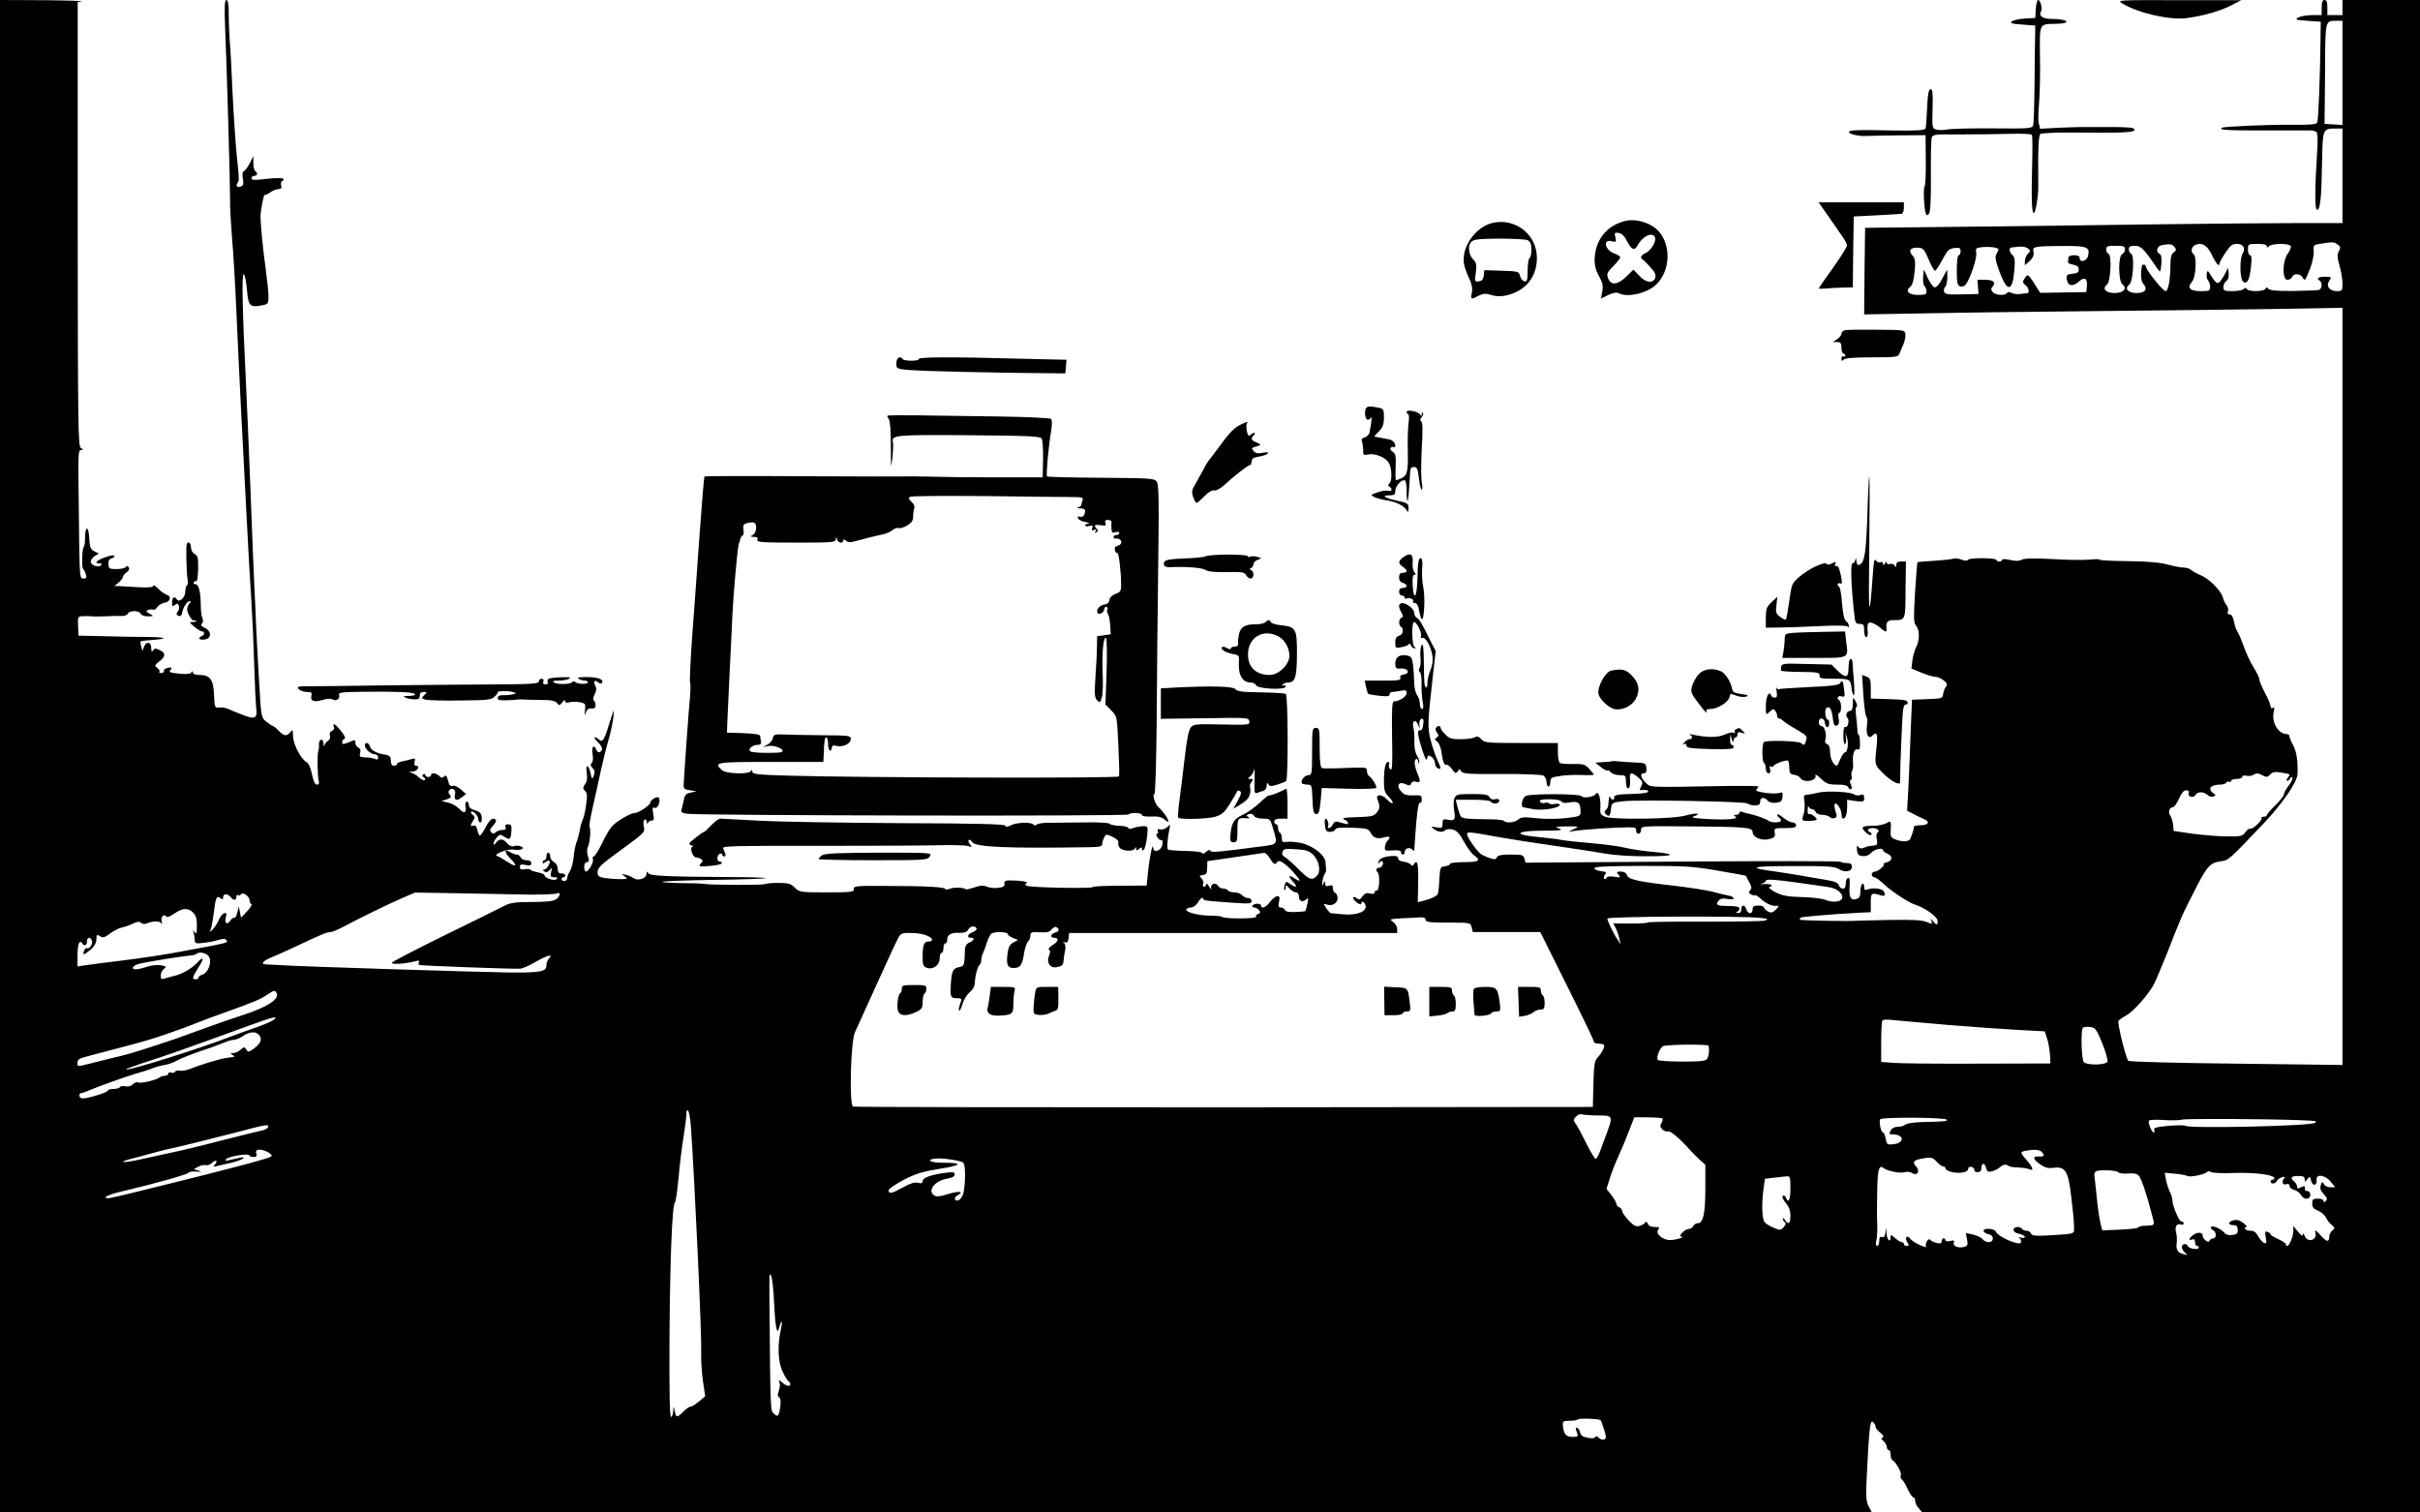 <?xml version="1.0" standalone="no"?>
<!DOCTYPE svg PUBLIC "-//W3C//DTD SVG 20010904//EN"
 "http://www.w3.org/TR/2001/REC-SVG-20010904/DTD/svg10.dtd">
<svg version="1.0" xmlns="http://www.w3.org/2000/svg"
 width="1280pt" height="800pt" viewBox="0 0 1280 800"
 preserveAspectRatio="xMidYMid meet">

<g transform="translate(0,800) scale(0.1,-0.1)"
fill="#000000" stroke="none">
<path d="M0 4000 l0 -4000 4950 0 4951 0 -17 32 c-14 28 -16 52 -10 163 12
252 18 296 32 284 8 -6 14 -17 14 -24 0 -8 11 -22 25 -33 17 -14 21 -22 13
-25 -10 -4 -8 -9 5 -20 9 -8 17 -22 17 -31 0 -9 5 -16 10 -16 6 0 10 -11 10
-24 0 -13 4 -26 8 -28 17 -7 52 -67 46 -81 -3 -8 -1 -18 5 -22 6 -3 20 -26 31
-51 11 -24 25 -44 30 -44 6 0 10 -8 10 -18 0 -11 8 -29 19 -40 l18 -22 1317 0
1316 0 0 4000 0 4000 -205 0 -205 0 0 -40 0 -40 -40 0 -40 0 0 40 c0 29 -4 40
-15 40 -11 0 -15 -11 -15 -40 l0 -40 -51 0 c-28 0 -60 -6 -72 -12 -20 -12 -14
-14 48 -18 l70 -5 -1 -75 c-2 -209 -11 -448 -18 -459 -6 -9 -39 -12 -125 -11
-117 2 -372 -9 -380 -16 -13 -12 26 -14 225 -14 120 0 230 0 244 0 13 0 28 -4
33 -9 6 -6 7 -50 3 -103 -13 -203 -13 -308 0 -308 16 0 23 61 26 253 3 175 4
177 71 177 l37 0 0 -250 0 -250 -242 0 c-134 0 -450 -3 -703 -6 -253 -4 -712
-9 -1020 -13 l-560 -6 -3 -229 -2 -229 347 6 c192 4 609 9 928 12 319 3 732 8
918 11 l337 6 0 -2003 0 -2002 -562 7 c-309 3 -566 10 -571 15 -12 12 -59 200
-52 211 3 5 22 19 43 30 39 23 115 109 144 163 10 18 40 91 69 162 78 199 79
202 142 325 69 137 85 156 141 164 46 7 41 3 232 204 97 102 173 214 176 256
3 68 -5 123 -23 154 -10 18 -19 39 -19 46 0 7 -6 13 -13 13 -47 0 -85 64 -70
120 4 18 2 24 -6 19 -6 -4 -11 -1 -11 7 0 8 -13 41 -30 72 -16 31 -30 64 -30
73 0 8 -14 36 -30 62 -17 26 -40 76 -53 113 -13 36 -28 71 -34 79 -6 7 -13 30
-17 51 -5 24 -12 37 -23 37 -10 0 -13 6 -9 16 4 9 0 24 -7 33 -8 9 -17 28 -20
42 -9 34 -72 98 -116 116 -20 8 -43 21 -51 28 -8 7 -26 13 -40 13 -14 0 -52 7
-85 16 -41 11 -109 17 -212 18 -83 1 -150 4 -148 8 2 3 -22 3 -53 0 -32 -3
-120 -2 -197 3 -95 5 -147 4 -160 -3 -14 -8 -34 -8 -63 -2 -24 6 -42 6 -42 1
0 -5 -7 -9 -15 -9 -8 0 -15 4 -15 8 0 12 -143 13 -151 1 -4 -6 -15 -6 -34 1
-16 6 -36 8 -44 5 -9 -4 -54 -8 -100 -11 -47 -3 -87 -6 -89 -8 -2 -2 -7 -75
-13 -162 -8 -135 -7 -160 6 -174 19 -21 19 -77 0 -113 -8 -15 -17 -47 -20 -71
l-5 -42 53 -22 c29 -12 62 -22 74 -22 11 0 31 -8 44 -19 18 -14 21 -22 12 -32
-6 -8 -13 -25 -15 -39 -3 -24 -6 -25 -84 -28 l-81 -3 -7 -172 c-3 -95 -9 -227
-12 -293 l-7 -122 29 -15 c16 -9 42 -21 57 -28 38 -15 29 -34 -16 -34 -20 0
-36 -4 -35 -10 1 -5 -2 -18 -5 -27 -4 -10 -9 -25 -12 -33 -5 -17 -42 -20 -80
-5 -21 8 -26 16 -25 38 4 60 2 64 -22 48 -13 -7 -45 -14 -71 -14 -60 0 -67 -7
-39 -34 12 -12 25 -18 29 -14 5 5 2 11 -4 13 -22 8 -14 23 11 23 27 0 42 -15
26 -25 -5 -3 -7 -19 -3 -35 4 -21 2 -30 -8 -31 -8 -1 -21 -3 -29 -4 -8 0 -23
-5 -34 -10 -12 -5 -21 -3 -27 6 -7 10 -9 5 -7 -16 2 -24 8 -31 30 -33 18 -2
33 4 45 17 17 20 63 30 63 13 0 -4 10 -12 23 -17 29 -13 28 -37 -3 -46 -14 -4
-22 -7 -18 -8 15 -2 -27 -41 -44 -41 -10 0 -18 -7 -18 -15 0 -8 6 -15 13 -15
8 0 31 -17 52 -37 40 -38 129 -97 167 -109 48 -15 113 -61 116 -82 4 -27 -6
-28 -24 -4 -13 16 -14 16 -8 0 6 -16 3 -17 -27 -4 -25 10 -77 12 -199 10 -91
-2 -167 -4 -170 -4 -22 -4 -294 1 -298 5 -3 3 -3 8 1 11 5 5 171 19 322 27
l50 2 0 50 c0 53 3 55 53 39 23 -6 28 2 14 23 -9 14 -59 19 -84 8 -14 -5 -18
-2 -18 15 0 11 -4 18 -10 15 -5 -3 -10 -21 -10 -40 0 -26 -5 -35 -21 -40 -30
-10 -40 10 -36 68 2 31 0 46 -7 44 -6 -2 -11 -10 -12 -18 -2 -34 -5 -39 -18
-39 -8 0 -17 8 -20 18 -5 14 -24 21 -79 30 -39 6 -94 16 -122 21 -27 5 -88 14
-133 21 -156 21 -134 29 91 29 182 1 222 -2 242 -15 32 -21 70 -15 70 11 0 15
-7 20 -27 20 -14 0 -29 3 -33 7 -4 4 -380 4 -837 1 l-829 -6 -6 22 c-5 19 -12
21 -73 21 -50 0 -69 -4 -73 -15 -5 -12 -12 -12 -39 -3 -18 6 -39 16 -47 22
-23 18 -71 88 -71 103 0 15 3 15 180 -17 58 -10 186 -30 285 -44 99 -14 219
-33 266 -41 50 -9 143 -15 225 -14 148 0 157 12 18 24 -43 4 -104 13 -134 20
-30 8 -111 19 -180 25 -69 6 -137 13 -153 16 -15 3 -42 7 -60 9 -17 2 -63 7
-100 11 -103 11 -80 29 39 30 113 0 129 3 94 14 -18 6 -5 8 45 9 68 0 69 0 40
-14 l-30 -15 39 6 c48 7 203 17 271 18 42 1 50 -2 49 -16 -1 -10 4 -18 12 -18
8 0 14 9 14 21 0 20 4 20 248 18 302 -2 342 -5 342 -30 0 -28 48 -48 89 -37
28 8 32 13 28 34 -4 23 -2 24 54 24 46 0 59 3 59 15 0 8 -9 15 -19 15 -11 0
-33 12 -50 26 -17 14 -31 21 -31 15 0 -5 5 -13 10 -16 6 -3 10 -10 10 -16 0
-11 -53 -12 -66 0 -10 9 -79 33 -104 37 -8 1 -23 5 -32 9 -11 4 -18 3 -18 -4
0 -6 -8 -11 -17 -11 -14 0 -15 -2 -4 -9 21 -13 -40 -19 -148 -13 -70 4 -89 7
-72 14 45 16 13 20 -41 5 -67 -20 -392 -24 -431 -6 -22 10 -25 17 -22 53 2 47
-12 87 -25 66 -10 -16 -67 -24 -75 -11 -8 13 -271 14 -295 1 -19 -10 -29 -59
-12 -60 4 -1 27 -5 52 -10 48 -9 140 6 140 23 0 5 -11 7 -25 5 -14 -3 -28 -2
-30 2 -3 5 -14 6 -24 3 -10 -3 -22 0 -25 6 -5 7 5 12 26 13 51 2 82 -3 89 -13
4 -6 21 -8 44 -3 42 8 55 -3 55 -47 0 -26 -3 -27 -75 -36 -44 -5 -109 -6 -156
-1 -68 8 -84 6 -98 -6 -18 -17 -62 -21 -75 -9 -4 5 -29 8 -54 9 -167 2 -172 3
-181 27 -4 12 -11 34 -15 50 l-6 27 89 0 c49 0 93 -4 96 -10 9 -15 45 -12 45
4 0 9 -7 12 -21 9 -14 -4 -25 0 -31 11 -7 13 -25 16 -92 16 -76 0 -84 -2 -93
-22 -5 -13 -6 -41 -2 -63 9 -50 4 -58 -32 -51 -26 5 -29 3 -29 -20 0 -24 -3
-26 -32 -20 -31 5 -32 5 -14 -9 23 -17 48 -19 62 -5 5 5 22 6 39 2 21 -6 36
-22 59 -65 17 -31 41 -64 54 -72 37 -27 25 -35 -53 -35 -41 0 -75 -4 -75 -9 0
-5 -12 -11 -27 -13 -25 -3 -26 -6 -30 -68 -1 -36 -5 -71 -8 -78 -5 -12 -34
-26 -81 -38 l-25 -6 2 101 c2 101 -4 129 -22 101 -6 -11 -11 -12 -17 -3 -4 6
-21 13 -37 15 -18 2 -30 9 -30 18 0 11 -10 14 -40 12 -42 -4 -66 -17 -64 -36
0 -7 2 -6 6 2 2 6 9 10 13 7 13 -8 0 -35 -16 -35 -15 0 -19 -12 -7 -24 13 -13
9 -96 -4 -96 -7 0 -13 -5 -13 -11 0 -7 -10 -9 -24 -5 -19 5 -29 0 -40 -16 -12
-17 -18 -19 -30 -9 -8 7 -16 8 -19 4 -3 -4 6 -16 19 -26 13 -10 24 -13 24 -7
0 18 17 11 23 -10 8 -32 -48 -53 -120 -46 -32 3 -61 5 -64 6 -4 0 -14 12 -24
26 -16 25 -16 26 4 19 29 -9 58 10 56 36 -1 13 -7 25 -13 27 -7 2 -12 13 -12
24 0 15 -5 18 -20 13 -15 -5 -20 -2 -21 12 0 16 -1 16 -10 -2 -7 -15 -8 -12
-4 15 3 18 9 36 13 40 4 3 6 12 6 20 -1 8 -2 26 -3 39 -2 38 -66 88 -129 102
-30 6 -65 9 -78 6 -20 -3 -24 0 -24 19 0 12 -4 26 -10 29 -6 3 -10 15 -10 26
0 10 -4 19 -10 19 -5 0 -10 7 -10 15 0 10 11 15 35 15 l35 0 0 81 c0 44 -3 79
-7 77 -40 -21 -86 -38 -90 -35 -2 3 -25 -15 -51 -40 -26 -24 -66 -53 -90 -63
-45 -21 -58 -42 -64 -106 -2 -33 0 -39 17 -39 18 0 20 7 20 63 0 65 2 67 50
64 15 -2 16 0 7 7 -11 6 -10 10 4 15 11 4 21 1 26 -9 6 -9 23 -15 48 -15 38 0
39 -1 54 -54 25 -84 27 -82 -71 -94 -227 -30 -258 -32 -261 -22 -3 7 -12 4
-23 -6 -10 -9 -19 -12 -19 -7 0 6 -35 11 -87 12 -47 1 -90 4 -95 7 -7 5 -4 54
8 113 5 22 4 22 -12 6 -9 -9 -26 -14 -36 -12 -14 4 -18 1 -14 -9 3 -8 1 -14
-4 -14 -6 0 -5 -8 2 -19 7 -11 16 -17 21 -14 5 3 7 -8 5 -23 -4 -34 -47 -49
-49 -17 -2 31 -20 -58 -27 -132 l-7 -69 -142 -1 c-79 0 -143 -3 -143 -7 0 -9
-334 -3 -350 7 -10 6 -9 9 1 15 7 5 -17 10 -54 12 -59 3 -66 1 -64 -16 2 -14
-6 -19 -33 -22 -19 -3 -46 0 -60 6 -19 8 -36 7 -67 -4 -23 -8 -43 -12 -46 -9
-10 9 -62 11 -84 2 -13 -5 -23 -5 -23 -1 0 10 -106 16 -310 16 -161 1 -175 0
-174 -16 2 -16 -11 -18 -143 -18 -140 0 -145 1 -169 25 -21 21 -34 25 -88 25
-34 0 -65 -3 -69 -6 -6 -6 -288 -6 -322 1 -11 2 -67 4 -124 4 -57 1 -102 4
-98 7 3 3 126 8 273 10 147 2 269 6 272 9 3 3 -84 6 -194 6 -338 2 -416 6
-425 21 -7 10 -9 10 -9 -3 0 -24 -43 -40 -66 -25 -11 7 -30 16 -44 19 -24 6
-24 5 -6 -8 18 -14 16 -15 -25 -15 -24 0 -61 3 -81 6 -33 6 -38 10 -37 33 0
21 20 40 111 106 141 103 140 102 133 135 -3 16 -2 31 4 35 6 3 11 -2 12 -12
0 -10 3 -13 6 -5 2 6 12 12 20 12 12 0 14 7 8 36 -5 30 -4 36 8 31 16 -6 33
36 22 53 -7 11 -45 -10 -45 -25 0 -13 -62 -55 -82 -55 -23 0 -101 -46 -123
-73 -11 -12 -35 -53 -52 -90 -18 -37 -37 -67 -43 -67 -5 0 -7 -6 -4 -14 6 -16
-23 -66 -37 -66 -5 0 -9 11 -9 25 0 15 6 25 14 25 12 0 13 7 6 31 -6 18 -6 39
-1 48 11 20 18 98 9 106 -3 3 5 54 19 113 13 59 33 147 43 195 11 48 28 118
39 155 11 37 22 90 25 117 5 54 7 57 -31 -63 -18 -58 -29 -70 -46 -53 -6 6
-16 11 -21 11 -6 0 1 -11 16 -25 16 -15 25 -31 22 -40 -8 -19 -23 -19 -30 0
-12 30 -26 15 -20 -21 4 -21 3 -41 -4 -49 -8 -9 -7 -17 5 -28 11 -11 12 -22 6
-39 -9 -22 -10 -22 -17 10 -10 49 -28 54 -21 5 5 -27 2 -46 -8 -60 -13 -19
-13 -23 -1 -36 12 -11 13 -27 6 -75 -4 -33 -13 -68 -18 -78 -5 -11 -13 -36
-16 -58 -4 -21 -12 -50 -18 -65 -5 -14 -12 -48 -14 -76 -3 -27 -11 -59 -19
-72 -8 -12 -15 -29 -15 -38 0 -8 -7 -15 -15 -15 -8 0 -15 5 -15 10 0 6 5 10
10 10 6 0 10 5 10 10 0 6 -9 10 -20 10 -15 0 -20 7 -20 25 0 14 -8 29 -20 35
-11 6 -20 20 -20 30 0 11 -4 20 -10 20 -5 0 -10 -9 -10 -20 0 -11 -4 -20 -10
-20 -5 0 -10 -5 -10 -11 0 -8 5 -7 15 1 9 7 18 10 21 7 9 -8 -15 -47 -29 -47
-8 0 -7 -3 2 -9 10 -7 19 -4 29 7 12 15 13 14 7 -10 -5 -24 -2 -28 17 -28 15
0 19 -3 12 -10 -12 -12 -64 6 -64 21 0 5 -16 11 -35 15 -19 3 -37 10 -40 14
-2 4 -16 5 -30 2 -19 -3 -25 0 -25 13 0 13 6 15 30 10 23 -5 30 -3 30 9 0 10
-9 16 -25 16 -14 0 -28 7 -31 15 -4 8 -12 15 -20 15 -8 0 -23 5 -34 12 -33 21
-34 0 -1 -33 41 -40 32 -49 -16 -17 -21 14 -45 28 -53 30 -27 8 56 40 87 34
35 -7 66 8 36 18 -11 4 -27 4 -36 0 -9 -3 -23 3 -34 15 -21 26 -41 27 -59 4
-8 -11 -13 -13 -14 -6 0 7 8 22 17 33 16 18 19 18 41 4 29 -19 34 -15 37 31 2
29 -2 35 -18 35 -13 0 -17 -5 -13 -15 4 -11 -1 -15 -17 -15 -13 0 -28 -5 -35
-12 -9 -9 -15 -9 -24 0 -9 9 -7 17 10 35 12 13 19 27 15 30 -15 16 -32 4 -54
-38 -13 -25 -27 -45 -31 -45 -3 0 -9 13 -13 29 -4 20 -11 28 -21 24 -17 -6
-18 1 -1 27 10 17 9 22 -3 30 -8 5 -11 12 -8 16 10 9 38 -21 38 -40 0 -9 5
-16 11 -16 6 0 9 12 7 27 -2 21 -10 29 -35 37 -22 6 -33 15 -33 27 0 11 -5 19
-11 19 -7 0 -9 -10 -7 -25 7 -36 -8 -41 -34 -12 -13 13 -39 28 -58 32 l-35 8
28 9 c23 8 26 13 16 24 -9 11 -9 18 -1 26 14 14 35 0 29 -22 -8 -31 7 -40 33
-19 l25 19 -28 25 c-15 13 -34 22 -42 19 -9 -4 -17 1 -20 10 -3 9 -7 24 -10
33 -4 12 -9 13 -17 5 -8 -8 -15 -7 -25 4 -17 16 -43 19 -43 4 0 -5 -7 -10 -15
-10 -8 0 -15 5 -15 11 0 5 -5 7 -11 3 -8 -4 -7 -9 2 -15 7 -4 10 -11 6 -15 -4
-4 -17 2 -30 13 -12 12 -31 23 -42 26 -15 4 -13 5 8 6 26 1 41 31 16 31 -7 0
-9 9 -6 21 5 18 2 20 -16 14 -12 -4 -34 -9 -49 -12 -16 -3 -28 -9 -28 -14 0
-5 -7 -9 -15 -9 -14 0 -17 5 -19 40 -1 8 -12 16 -26 18 -43 5 -78 23 -83 43
-6 22 -27 26 -27 6 0 -19 33 -47 53 -47 9 0 17 -7 17 -16 0 -12 -5 -14 -17 -8
-10 4 -33 8 -51 8 -29 1 -32 4 -27 24 4 15 0 24 -10 28 -8 4 -15 14 -15 25 0
17 -2 17 -35 3 -30 -12 -35 -12 -35 0 0 8 5 16 12 18 7 3 1 18 -18 41 -30 38
-48 48 -38 22 4 -8 -1 -17 -10 -21 -11 -4 -14 -13 -11 -24 3 -11 0 -22 -8 -27
-8 -4 -17 -15 -20 -23 -3 -10 -6 -7 -6 8 -1 14 -6 22 -13 19 -7 -2 -12 -13
-11 -23 1 -10 0 -26 -3 -34 -7 -18 -5 -137 2 -162 3 -12 0 -18 -10 -18 -10 0
-18 18 -26 55 -7 35 -18 59 -30 65 -29 16 -70 95 -70 137 -1 34 -2 36 -14 21
-18 -24 -35 -22 -62 7 -13 14 -27 25 -31 25 -4 1 -20 11 -35 23 -26 22 -27 24
-37 202 -6 99 -13 232 -16 295 -2 63 -7 165 -10 225 -3 61 -12 286 -20 500 -8
215 -20 480 -25 590 -18 365 -22 555 -11 555 5 0 13 -36 17 -80 7 -89 16 -98
80 -85 32 6 34 8 34 48 0 23 -7 89 -15 147 -14 99 -27 231 -27 275 0 32 17
119 22 114 3 -2 16 4 30 14 13 9 33 17 43 17 14 0 18 5 14 20 -3 10 0 21 7 23
6 2 8 8 4 12 -4 4 -44 4 -88 -1 -63 -8 -80 -7 -80 3 0 7 7 13 15 13 17 0 20
16 5 25 -5 3 -10 23 -10 43 l0 37 -17 -35 c-10 -19 -23 -39 -31 -44 -10 -5
-12 -18 -7 -42 4 -26 2 -36 -10 -40 -20 -8 -30 2 -19 18 10 14 10 14 -5 158
-5 52 -15 196 -21 320 -5 124 -12 248 -15 275 -2 28 -5 87 -5 133 0 59 -4 82
-12 82 -10 0 -12 -34 -7 -152 9 -205 27 -850 26 -913 -1 -27 4 -113 10 -190 7
-77 17 -250 23 -385 6 -135 17 -373 25 -530 8 -157 22 -415 30 -575 8 -159 19
-357 25 -440 5 -82 12 -235 15 -340 3 -104 8 -203 10 -220 8 -55 -6 -62 -72
-36 -32 12 -67 27 -78 32 -11 5 -31 8 -45 7 -24 -3 -25 -1 -28 67 -3 81 -21
105 -78 105 -20 0 -34 5 -34 13 0 9 -2 9 -8 0 -5 -8 -25 -10 -65 -6 -49 5 -55
8 -45 20 10 13 8 14 -12 11 -14 -2 -24 -9 -23 -16 2 -6 -5 -12 -14 -12 -9 0
-13 3 -10 7 4 3 -1 12 -11 20 -16 12 -15 14 10 34 35 26 35 46 2 61 -21 10
-27 9 -35 -3 -6 -10 -9 -7 -9 14 0 33 -27 37 -39 5 l-8 -22 -6 24 c-3 13 -5
26 -3 28 2 1 30 5 61 7 92 7 77 15 -31 16 -54 0 -157 2 -229 4 l-130 3 -2 51
c-2 51 -2 51 30 52 18 1 37 0 42 -1 6 -1 37 -1 70 0 33 2 73 3 88 2 15 -1 30
5 33 12 7 18 61 18 68 0 3 -8 19 -14 38 -14 33 1 33 1 9 14 -20 11 -21 14 -6
20 9 3 21 4 25 1 5 -3 15 3 22 14 7 10 25 21 38 23 31 4 39 34 12 42 -11 4
-32 18 -46 33 -14 14 -26 21 -26 14 0 -7 -24 -10 -77 -7 -43 3 -89 5 -103 6
l-25 1 23 18 c12 11 22 24 22 30 0 5 9 16 19 23 13 9 17 19 12 27 -6 9 -11 10
-15 2 -4 -6 -26 -11 -49 -11 -38 0 -42 2 -44 26 -1 18 5 28 18 31 10 3 16 9
14 14 -3 4 -26 0 -50 -9 -46 -17 -59 -32 -28 -32 11 0 14 -3 7 -10 -14 -14
-54 0 -54 19 0 9 10 22 21 30 l22 13 -24 12 c-20 10 -24 20 -27 69 -3 66 -22
69 -22 3 0 -23 -3 -46 -7 -49 -9 -9 -12 -111 -3 -117 4 -3 10 -15 14 -27 6
-19 3 -23 -13 -23 -18 0 -19 8 -22 178 -1 97 -3 250 -4 340 -1 142 0 162 14
162 14 1 14 2 -1 10 -15 9 -16 103 -17 1184 l0 1175 22 4 c12 2 -80 5 -205 6
l-228 1 0 -4000z m12390 3614 l0 -275 -47 3 -48 3 1 95 c1 52 2 164 2 247 2
197 3 203 53 203 l39 0 0 -276z m-26 -907 c16 -11 17 -17 7 -36 -10 -17 -9
-33 3 -75 9 -30 16 -73 16 -95 0 -38 -2 -41 -29 -41 -38 0 -59 25 -43 51 16
25 17 25 -23 25 -34 0 -45 -9 -25 -21 14 -9 12 -42 -3 -48 -7 -3 -69 -5 -137
-6 -89 -1 -126 3 -133 12 -7 9 -10 9 -14 0 -6 -16 -89 -17 -99 -2 -4 8 -9 8
-17 0 -6 -6 -33 -11 -59 -11 -42 0 -48 3 -48 21 0 12 7 27 16 33 10 8 14 23
12 41 l-3 28 -20 -38 c-11 -21 -26 -40 -32 -42 -7 -3 -23 13 -35 34 -21 35
-23 36 -26 14 -2 -13 1 -28 7 -34 6 -6 11 -21 11 -34 0 -21 -4 -23 -50 -23
-56 0 -74 18 -47 48 22 25 28 134 9 148 -18 13 -10 42 13 50 33 13 61 -5 85
-56 21 -45 40 -65 40 -42 0 5 14 30 31 55 25 38 36 47 60 47 34 0 48 -23 31
-51 -17 -27 -15 -134 2 -148 21 -18 35 8 42 78 5 43 3 61 -5 61 -6 0 -11 14
-11 30 0 29 1 30 50 30 32 0 50 -4 50 -12 0 -9 3 -9 12 0 15 15 104 16 114 1
3 -6 -3 -24 -15 -40 -29 -39 -31 -139 -2 -139 10 0 21 7 25 15 7 20 43 19 55
-2 12 -22 12 -21 40 47 12 31 20 71 19 90 -3 34 -2 35 37 41 65 10 70 10 89
-4z m-863 -13 c11 -14 11 -18 -4 -29 -12 -9 -17 -27 -17 -62 0 -80 -11 -143
-26 -143 -13 0 -104 113 -104 130 0 12 -19 14 -21 3 -8 -43 -5 -81 8 -95 25
-28 9 -48 -37 -48 -45 0 -65 24 -38 44 21 15 29 157 10 164 -6 2 -12 12 -12
23 0 15 7 19 33 19 32 -1 47 -16 121 -125 12 -17 14 -15 18 29 2 33 -1 50 -9
53 -22 9 -15 41 10 46 43 8 55 7 68 -9z m-931 -11 c2 -2 -2 -13 -9 -24 -10
-18 -8 -32 14 -94 41 -111 69 -111 79 1 5 57 3 74 -9 84 -16 13 -21 39 -7 41
4 0 21 2 38 4 17 3 39 -1 49 -8 16 -12 16 -15 1 -29 -9 -9 -16 -27 -16 -39 l0
-22 26 23 c17 17 23 31 20 47 -8 29 3 31 150 32 133 1 150 -5 138 -53 -7 -28
-44 -37 -44 -11 0 10 -10 15 -30 15 -20 0 -30 -5 -30 -15 0 -8 -1 -18 -2 -22
-1 -5 11 -10 28 -13 21 -4 29 -11 29 -25 0 -15 -8 -21 -33 -23 -29 -3 -33 -6
-30 -30 4 -35 33 -40 64 -11 29 27 47 16 42 -27 l-3 -29 -122 -2 -122 -2 -32
51 c-30 46 -34 49 -46 32 -17 -23 -16 -29 2 -44 16 -13 21 -39 8 -41 -5 0 -21
-2 -37 -4 -16 -2 -37 0 -47 6 -11 6 -20 5 -24 -1 -9 -15 -61 -12 -75 5 -10 12
-10 18 0 30 18 22 3 35 -41 35 l-40 0 3 -37 3 -38 -88 -2 c-71 -2 -89 0 -94
13 -3 8 -1 20 6 27 6 6 11 29 11 52 l-1 40 -25 -47 c-13 -27 -31 -48 -40 -48
-8 0 -24 21 -37 48 l-21 47 -4 -39 c-2 -21 1 -43 7 -49 6 -6 11 -19 11 -29 0
-15 -8 -18 -45 -18 -50 0 -70 21 -41 43 11 8 18 34 23 80 5 56 3 70 -12 86
-22 25 -12 41 25 41 32 0 36 -4 66 -73 11 -27 24 -48 29 -49 4 0 22 27 39 59
27 50 35 58 64 61 27 3 32 0 32 -17 0 -12 -4 -21 -10 -21 -6 0 -10 -33 -10
-79 0 -65 3 -80 17 -85 9 -4 22 -1 28 6 23 25 63 143 58 170 -5 25 -2 27 33
31 37 3 74 -1 84 -10z m670 -2 c0 -10 -7 -21 -15 -25 -22 -8 -21 -144 1 -160
28 -21 6 -46 -41 -46 -47 0 -68 23 -41 44 20 15 27 157 8 164 -6 2 -12 12 -12
23 0 16 7 19 50 19 42 0 50 -3 50 -19z m869 -2777 c2 -2 -2 -10 -9 -19 -7 -9
-8 -15 -2 -15 6 0 12 6 15 13 2 6 8 9 12 5 4 -4 -4 -23 -19 -42 -14 -19 -26
-41 -26 -48 0 -7 -20 -33 -45 -57 -25 -24 -45 -48 -45 -53 0 -4 -7 -8 -17 -8
-9 0 -14 -3 -11 -6 9 -8 -46 -61 -58 -57 -7 2 -19 -6 -28 -19 -15 -21 -23 -23
-104 -22 -48 1 -129 8 -181 15 l-94 14 -3 34 c-3 19 -9 40 -15 47 -13 16 -5
44 13 44 7 0 22 20 33 45 13 30 26 45 38 45 12 0 17 -5 14 -14 -8 -20 25 -30
35 -11 11 19 45 19 64 0 8 -8 22 -11 31 -8 14 6 14 7 -1 18 -31 23 -13 45 39
45 13 0 27 5 30 10 4 6 11 8 16 5 5 -4 9 -1 9 4 0 6 14 11 30 11 17 0 30 5 30
11 0 7 9 9 21 6 12 -3 30 -1 40 6 13 8 24 8 44 -3 23 -12 28 -12 43 4 13 13
26 15 57 10 22 -3 42 -8 44 -10z m-5163 -425 c32 -33 42 -89 19 -112 -26 -26
-40 -21 -97 36 -29 29 -62 58 -72 64 -13 7 -17 16 -12 28 5 15 16 17 71 13 53
-3 70 -9 91 -29z m-229 -19 c18 -31 28 -37 38 -20 9 15 37 -1 82 -49 46 -51
48 -62 9 -36 -32 21 -34 10 -4 -22 24 -26 13 -31 -19 -8 -20 14 -22 14 -28 -6
-4 -11 -4 -23 -1 -26 3 -4 6 2 6 12 0 16 2 16 19 -3 10 -12 26 -22 35 -22 9 0
16 -8 16 -19 0 -27 17 -36 37 -20 14 12 15 10 8 -21 -4 -19 -9 -37 -11 -39 -2
-2 -26 -4 -53 -5 -33 -1 -52 2 -55 11 -3 7 -13 13 -21 13 -13 0 -15 6 -10 30
5 23 3 30 -9 30 -8 0 -25 -13 -38 -30 -21 -29 -48 -40 -48 -20 0 6 -9 10 -19
10 -11 0 -23 -4 -26 -10 -3 -5 0 -10 8 -10 8 0 20 -6 26 -14 9 -11 8 -15 -4
-20 -9 -3 -14 -10 -11 -15 7 -11 -164 -12 -179 -1 -5 4 -35 7 -66 7 -61 0
-132 19 -124 34 4 5 15 9 26 9 11 0 27 13 38 31 11 17 21 25 23 18 4 -13 7
-13 161 -24 85 -6 97 -5 97 9 0 9 -8 16 -19 16 -10 0 -24 7 -31 15 -7 8 -25
15 -41 15 -15 0 -31 5 -34 10 -3 6 -15 10 -25 10 -10 0 -23 7 -28 15 -11 21
-42 9 -36 -13 3 -9 -2 -6 -10 8 -8 14 -15 19 -16 13 0 -7 -5 -13 -11 -13 -6 0
-9 7 -5 15 3 8 -1 21 -9 29 -13 13 -12 15 7 18 19 2 23 9 23 38 l1 35 144 21
c80 12 150 22 157 23 6 0 20 -12 30 -29z m2368 -65 c82 -14 149 -26 149 -27 1
-2 9 -17 18 -34 13 -24 15 -33 5 -43 -9 -9 -9 -14 3 -21 8 -5 17 -7 21 -5 3 3
18 -6 32 -19 29 -27 64 -41 87 -37 11 2 9 -4 -6 -19 -18 -18 -25 -20 -43 -11
-11 7 -21 16 -21 21 0 6 -13 10 -30 10 -23 0 -30 -4 -30 -20 0 -11 -6 -20 -14
-20 -7 0 -16 9 -19 20 -3 11 -10 20 -16 20 -6 0 -11 -9 -11 -20 0 -13 -6 -20
-17 -19 -11 0 -13 3 -5 6 6 2 12 10 12 18 0 8 -17 13 -56 13 -63 0 -72 5 -54
28 10 11 23 14 47 9 18 -3 33 -2 33 3 0 6 -12 12 -27 15 -16 3 -55 12 -87 21
-33 8 -123 22 -200 31 -188 21 -244 33 -251 57 -4 11 -16 18 -32 18 -23 0 -24
-2 -12 -17 13 -15 11 -16 -23 -10 -24 3 -38 1 -41 -6 -2 -7 -8 -9 -12 -5 -4 4
-2 14 4 22 10 12 7 15 -20 18 -18 2 -34 8 -36 15 -3 9 57 12 250 13 227 0 270
-2 402 -25z m440 -66 c39 -6 86 -12 105 -15 61 -7 85 -15 103 -35 36 -39 -16
-63 -80 -38 -15 6 -71 13 -123 14 -77 2 -104 8 -140 26 -24 13 -38 25 -32 27
26 8 10 18 -25 16 -21 -2 -28 0 -15 2 12 3 22 10 22 15 0 11 51 7 185 -12z
m-8205 -91 c0 -9 4 -18 10 -20 5 -1 -5 -19 -23 -38 l-32 -34 -6 29 -6 30 -8
-32 c-4 -18 -11 -30 -16 -28 -4 3 -14 -4 -22 -16 -17 -24 -32 -10 -22 21 11
35 -21 23 -36 -12 -7 -18 -22 -42 -33 -53 -20 -19 -20 -19 -11 0 4 11 11 50
16 87 9 80 15 94 35 77 11 -9 14 -8 14 5 0 20 24 21 40 1 16 -19 30 -19 30 1
0 8 4 13 9 9 5 -3 12 -1 16 5 9 14 45 -11 45 -32z m1485 30 c66 0 128 2 138 6
25 12 22 -16 -4 -32 -14 -9 -57 -13 -127 -13 -85 0 -113 -4 -142 -19 -19 -10
-160 -80 -312 -154 -152 -75 -280 -141 -284 -147 -7 -12 63 -8 120 6 20 6 27
4 22 -3 -3 -6 -3 -13 2 -16 7 -4 471 -21 532 -20 14 1 53 18 88 39 59 34 92
41 64 13 -7 -7 -12 -22 -12 -35 0 -32 -31 -38 -190 -37 -154 2 -1124 32 -1215
39 -33 2 -68 4 -77 4 -31 1 -20 17 25 36 23 9 83 36 132 59 142 67 165 76 183
76 9 0 42 14 72 30 78 42 234 118 310 151 l65 28 245 -4 c135 -3 299 -6 365
-7z m-1782 -97 c16 -17 20 -37 18 -86 -1 -24 -3 -27 -12 -15 -9 12 -10 12 -5
-3 3 -10 6 -28 6 -39 0 -18 5 -20 48 -15 26 3 62 10 79 16 22 6 35 6 39 0 10
-17 32 -12 -271 -68 -60 -11 -184 -30 -275 -41 -91 -11 -182 -23 -202 -26
l-38 -6 0 61 c0 57 11 84 25 61 10 -17 25 -11 25 10 0 23 18 27 26 5 7 -17
-14 -48 -26 -40 -8 5 -24 -25 -17 -32 3 -2 18 9 36 24 21 18 31 37 31 55 0 25
2 27 19 16 16 -10 25 -7 54 15 19 14 46 28 61 31 15 3 41 12 58 20 23 12 34
13 44 5 8 -7 21 -8 31 -3 30 13 67 14 76 1 5 -7 6 -4 2 10 -6 22 13 43 24 25
4 -6 21 1 45 17 42 30 75 30 99 2z m8287 -26 c42 -4 46 -6 26 -14 -10 -4 -153
-6 -317 -6 -165 1 -301 -1 -304 -4 -2 -4 -43 -6 -92 -6 l-90 1 13 -25 c7 -14
16 -39 19 -56 l7 -30 -23 35 c-22 36 -51 99 -47 102 17 11 714 14 808 3z
m-1770 -10 c0 -12 20 -15 119 -15 118 0 119 0 125 -25 l6 -25 179 0 178 0 141
-283 c78 -156 142 -289 142 -295 0 -7 10 -12 23 -12 13 0 27 -3 30 -6 8 -8 -9
-42 -34 -69 -15 -17 -19 -41 -21 -140 l-3 -120 -1949 -2 c-1072 0 -1956 1
-1964 4 -21 9 -13 343 10 393 9 19 62 136 118 260 56 124 107 234 115 246 11
18 23 21 72 19 53 -1 103 -19 103 -37 0 -5 -9 -8 -19 -8 -24 0 -31 -19 -31
-81 0 -42 3 -51 22 -58 33 -12 68 14 68 50 0 16 5 29 10 29 6 0 10 11 10 25 0
14 5 25 10 25 6 0 10 8 10 19 0 27 20 39 63 37 28 -1 42 4 48 17 11 19 34 23
44 7 3 -6 -5 -14 -19 -20 -28 -10 -35 -30 -11 -30 22 0 18 -14 -7 -25 -15 -6
-23 -19 -24 -35 -3 -90 -3 -90 -34 -96 -30 -7 -37 -22 -41 -94 -4 -61 0 -70
30 -70 29 0 30 -1 19 -31 -6 -16 -8 -32 -5 -35 3 -3 11 13 18 36 7 23 24 50
38 62 16 12 26 31 27 46 1 39 15 92 25 98 5 3 9 14 9 25 0 10 4 27 9 37 5 9
14 35 21 57 7 22 18 43 24 47 17 12 86 9 86 -2 0 -6 12 -15 28 -21 l27 -11
-25 -13 c-18 -10 -26 -24 -30 -52 -9 -63 -2 -83 30 -83 36 0 47 14 56 75 4 27
13 55 20 63 8 7 14 22 14 33 0 18 6 20 50 18 39 -2 53 1 63 16 8 10 19 15 25
11 18 -11 14 -23 -8 -29 -23 -6 -27 -27 -6 -27 28 0 26 -18 -5 -38 -18 -11
-27 -22 -20 -26 7 -5 7 -14 0 -30 -16 -35 4 -68 38 -62 32 6 37 11 39 39 1 12
4 35 8 52 3 18 1 33 -7 38 -8 6 -7 7 5 3 12 -4 18 2 20 22 l3 27 868 0 867 0
0 22 c0 12 -10 29 -22 37 -20 14 -17 15 48 19 38 1 81 4 97 5 18 1 27 -3 27
-13z m-6433 -198 c14 -30 -7 -82 -36 -92 -12 -3 -21 -11 -21 -16 0 -5 -7 -9
-15 -9 -21 0 -19 10 15 63 31 49 28 63 -7 25 -26 -29 -79 -60 -118 -69 -16 -4
-40 -10 -52 -14 -19 -6 -23 -4 -23 15 0 13 8 28 17 35 15 11 14 13 -13 19 -18
4 -49 1 -75 -7 -24 -8 -52 -15 -62 -14 -27 1 -14 21 19 29 44 11 225 40 261
43 18 1 36 5 40 8 16 17 60 6 70 -16z m357 -193 c12 -31 -55 -73 -183 -114
-47 -15 -135 -46 -196 -68 -60 -22 -130 -47 -155 -56 -157 -53 -242 -80 -290
-91 -30 -7 -92 -22 -138 -34 -100 -25 -92 -25 -92 -1 0 14 10 22 38 29 20 5
80 21 132 35 181 47 215 57 305 88 50 17 124 44 165 61 41 16 104 40 140 52
148 53 187 69 220 92 41 27 46 28 54 7z m-18 -139 c-10 -8 -51 -25 -90 -39
-39 -13 -102 -36 -141 -51 -161 -62 -531 -178 -548 -172 -5 1 31 15 79 31 139
45 217 72 579 204 119 44 153 51 121 27z m8855 -26 c135 -11 306 -23 380 -27
l134 -7 13 -39 c7 -21 13 -60 15 -85 l2 -46 -380 -1 c-209 -1 -410 1 -447 4
l-68 5 0 107 c0 59 3 110 7 113 4 4 27 5 52 2 25 -3 157 -14 292 -26z m818
-96 c18 -45 31 -89 28 -98 -8 -19 -107 -21 -125 -3 -13 13 -17 169 -5 182 4 4
21 6 37 4 28 -3 34 -10 65 -85z m-9751 45 c21 -21 13 -45 -21 -71 -30 -23 -34
-24 -44 -9 -10 16 -12 16 -30 0 -11 -10 -28 -18 -39 -18 -16 0 -17 -2 -4 -10
13 -9 13 -10 0 -11 -8 -1 -24 -3 -35 -5 -30 -4 -145 -39 -187 -57 -20 -8 -46
-13 -56 -10 -11 2 -23 0 -26 -6 -4 -5 -13 -8 -21 -4 -8 3 -15 0 -15 -6 0 -6
-8 -11 -18 -11 -10 0 -22 -4 -28 -9 -15 -13 -101 -34 -113 -26 -6 3 -19 -1
-28 -10 -10 -10 -24 -14 -39 -11 -12 3 -26 2 -29 -4 -3 -5 -19 -10 -36 -10
-16 0 -29 -4 -29 -9 0 -9 -104 -41 -133 -41 -9 0 -17 7 -17 15 0 8 3 14 8 13
4 -1 18 4 32 10 51 22 197 75 255 92 33 9 74 22 90 29 17 7 46 15 65 18 19 3
49 13 65 23 17 10 73 32 125 50 52 17 109 38 127 46 17 8 39 14 50 14 10 0 32
9 48 20 34 23 65 26 83 8z m7665 -57 c10 -1 8 -53 -3 -71 -7 -12 -34 -15 -132
-15 -68 0 -126 4 -130 9 -8 12 9 58 27 72 11 8 180 12 238 5z m-5379 -426 c20
-280 58 -1106 55 -1200 -2 -38 3 -106 9 -150 l12 -80 -32 -27 c-18 -15 -38
-28 -45 -28 -7 0 -23 -11 -37 -25 -35 -35 -40 -35 -47 0 -7 30 -7 30 -8 3 0
-15 -6 -30 -11 -33 -8 -5 -10 118 -9 392 2 422 14 734 29 743 4 3 13 61 19
130 6 69 18 168 27 220 8 52 15 106 15 120 -1 15 2 21 8 15 6 -6 12 -41 15
-80z m4797 55 c80 0 81 -2 49 -90 -11 -30 -28 -74 -36 -97 -9 -24 -19 -43 -24
-43 -5 0 -27 37 -50 83 -22 45 -47 92 -56 103 -13 20 -13 23 2 38 9 10 23 15
31 12 8 -3 46 -6 84 -6z m342 -16 c3 -3 1 -14 -5 -24 -9 -14 -8 -21 5 -34 8
-9 22 -13 30 -10 12 4 63 -39 119 -102 9 -10 31 -32 47 -47 l31 -28 0 -123 c0
-134 -11 -186 -40 -186 -10 0 -20 -7 -24 -15 -3 -8 -14 -15 -23 -15 -21 0 -60
-40 -40 -41 23 -1 -28 -18 -59 -18 -39 -1 -80 34 -63 55 9 12 6 14 -19 14 -19
0 -32 6 -36 17 -5 11 -10 14 -14 7 -4 -6 -17 -15 -30 -18 -18 -6 -30 0 -58 29
-18 20 -34 42 -34 50 0 7 -7 15 -15 19 -8 3 -15 11 -15 17 0 7 -12 28 -26 47
l-27 34 18 56 c9 31 30 83 45 116 16 34 41 94 56 134 l28 72 71 0 c40 0 74 -3
78 -6z m1503 -6 c6 -9 -9 -10 -129 -13 -43 -1 -83 -7 -90 -14 -6 -6 -23 -11
-39 -11 -17 0 -31 -7 -38 -20 -9 -17 -8 -20 12 -20 60 -1 63 -45 4 -52 -34 -4
-36 -2 -42 29 -3 18 -10 33 -14 33 -11 0 -23 57 -15 70 7 12 344 10 351 -2z
m1869 -3 c94 -4 91 -4 79 -14 -17 -17 -659 -31 -684 -16 -6 4 -47 4 -91 0 -63
-6 -79 -10 -75 -21 3 -8 2 -14 -2 -14 -11 0 -32 52 -26 62 3 5 38 7 77 4 40
-3 84 -2 99 2 25 6 444 4 623 -3z m-10747 -37 c-3 -7 -20 -16 -39 -19 -19 -4
-115 -28 -214 -53 -99 -26 -220 -55 -270 -65 -49 -11 -123 -27 -164 -36 -79
-17 -112 -14 -40 5 24 6 67 17 94 25 28 8 70 19 95 25 71 15 192 45 360 88
173 46 183 47 178 30z m-5 -130 c15 -7 25 -17 24 -23 -4 -10 -199 -62 -662
-176 -220 -54 -215 -53 -215 -40 0 5 39 19 88 30 174 41 347 90 349 98 2 5 20
8 41 6 30 -2 32 -1 12 5 l-25 8 24 13 c12 7 31 11 40 8 9 -2 22 2 29 10 19 19
37 17 21 -4 -13 -14 -11 -16 11 -10 14 3 48 11 75 17 28 7 55 17 60 22 7 7 1
8 -17 4 -16 -3 -40 -9 -55 -12 -21 -5 -25 -4 -17 5 14 15 118 32 122 20 2 -5
13 -9 24 -9 13 0 18 5 15 14 -11 28 13 33 56 14z m9385 0 c19 -19 14 -27 -12
-25 -37 3 -35 -14 4 -41 26 -18 44 -23 70 -19 64 8 79 -14 95 -150 8 -64 15
-135 15 -158 0 -45 15 -40 -143 -50 -62 -3 -79 -1 -84 10 -3 8 -13 15 -23 15
-11 0 -22 5 -25 10 -10 16 -45 12 -45 -5 0 -9 12 -18 30 -21 17 -4 30 -11 30
-16 0 -5 -10 -7 -22 -4 -13 3 -17 3 -10 0 6 -3 12 -12 12 -20 0 -11 -7 -13
-27 -8 -44 11 -100 42 -106 59 -8 19 -71 21 -65 3 3 -7 14 -14 26 -16 30 -5
30 -42 1 -42 -12 0 -27 7 -33 16 -6 8 -29 19 -50 24 l-38 8 6 -33 c6 -28 3
-35 -14 -40 -29 -9 -63 4 -56 22 5 12 1 14 -19 9 -14 -4 -25 -2 -25 4 0 5 -4
10 -10 10 -5 0 -10 -7 -10 -15 0 -12 -7 -14 -27 -9 -16 4 -31 11 -34 17 -4 5
-12 1 -18 -10 -5 -11 -7 -24 -3 -28 4 -4 -11 0 -32 9 -21 9 -45 24 -52 34 -17
23 -32 6 -16 -18 10 -17 10 -20 -3 -20 -8 0 -15 5 -15 10 0 6 -5 10 -12 10 -6
0 -22 10 -35 22 -20 18 -23 19 -23 5 0 -35 -20 -15 -22 21 -1 36 -1 36 -5 5
-3 -23 -8 -30 -19 -26 -10 4 -14 -2 -14 -21 0 -14 -5 -26 -11 -26 -7 0 -9 10
-5 28 6 23 7 72 4 122 -1 8 0 67 1 130 1 121 9 152 33 132 20 -16 90 -30 113
-22 11 4 28 2 37 -4 29 -18 46 8 23 34 -23 25 -13 35 43 44 37 6 46 3 66 -19
13 -14 28 -25 35 -25 6 0 11 -4 11 -9 0 -15 52 -29 88 -23 19 2 32 10 32 19 0
9 7 13 18 11 9 -2 16 -10 15 -16 -2 -7 6 -12 17 -12 13 0 20 7 20 19 0 31 17
34 24 5 6 -22 11 -25 33 -19 14 3 32 13 40 20 16 16 35 19 47 8 4 -4 26 -8 49
-8 23 -1 50 -5 60 -9 26 -13 21 9 -13 47 -36 41 -36 44 -7 50 44 8 73 7 85 -5z
m-5703 -58 c14 -12 12 -135 -3 -172 -7 -16 -18 -28 -27 -28 -20 0 -19 17 2 29
35 19 3 23 -53 5 -41 -13 -61 -15 -73 -7 -38 25 5 79 70 89 25 4 39 12 39 22
0 12 -9 14 -47 9 -77 -10 -123 -26 -123 -44 0 -11 -6 -14 -25 -9 -17 4 -41 -3
-78 -24 -59 -33 -77 -37 -77 -16 0 8 36 32 79 55 64 33 100 44 192 59 120 19
126 32 13 32 -63 0 -90 16 -36 22 36 4 133 -10 147 -22z m6110 -51 c4 -5 26
-8 51 -6 31 3 48 -1 57 -12 14 -16 44 -105 70 -209 15 -57 20 -53 -50 -56 -10
-1 -21 -5 -24 -9 -3 -4 -47 -9 -97 -11 l-92 -4 -10 37 c-5 21 -15 84 -20 141
-6 57 -11 106 -12 109 -3 27 6 31 61 31 33 0 63 -5 66 -11z m615 -3 c110 3
210 -10 210 -28 0 -4 -4 -8 -10 -8 -5 0 -10 -4 -10 -10 0 -15 27 -12 33 4 3 7
15 16 27 19 17 4 19 3 10 -8 -15 -18 -4 -36 15 -28 9 3 15 -1 15 -10 0 -8 11
-18 25 -21 13 -3 29 -15 35 -26 14 -27 50 -27 50 0 0 11 -7 20 -15 20 -8 0
-14 3 -14 8 3 19 -3 22 -21 12 -16 -8 -20 -8 -20 3 0 8 -7 20 -15 27 -24 20
-17 30 20 30 27 0 35 -4 35 -17 1 -17 1 -17 14 0 13 16 14 16 20 -8 8 -31 32
-28 29 4 -4 34 46 27 75 -10 l24 -29 -26 0 c-14 0 -29 7 -34 17 -9 14 -10 14
-17 -6 -5 -17 -1 -29 16 -47 18 -19 20 -27 11 -36 -9 -9 -12 -9 -12 0 0 7 -13
12 -30 12 -26 0 -30 -4 -30 -26 0 -19 7 -28 29 -37 16 -6 36 -22 43 -36 7 -15
21 -33 32 -41 16 -14 17 -17 2 -29 -9 -7 -16 -21 -16 -31 0 -32 -14 -30 -46 6
-26 29 -32 32 -27 14 10 -40 -41 -56 -57 -17 -5 13 -9 16 -10 7 0 -10 -9 -5
-25 15 l-25 30 0 -26 c0 -28 -21 -79 -32 -79 -5 0 -8 4 -8 9 0 5 -18 17 -40
27 -22 10 -40 21 -40 25 0 4 -7 10 -16 13 -14 5 -15 1 -10 -29 6 -29 4 -34 -9
-29 -9 4 -22 19 -31 35 -10 20 -22 29 -39 29 -13 0 -27 5 -30 10 -3 6 -1 10 6
10 6 0 0 9 -15 21 -18 14 -34 19 -51 15 -31 -8 -33 -26 -2 -26 16 0 22 -6 23
-24 1 -19 -4 -25 -27 -28 -18 -3 -34 1 -41 9 -19 23 -66 44 -73 33 -3 -6 1
-13 9 -16 20 -8 21 -44 2 -44 -8 0 -16 -6 -19 -12 -5 -17 -37 8 -37 28 0 18
-30 18 -52 0 -22 -16 -23 -30 -3 -22 10 4 15 -1 15 -14 0 -11 5 -20 10 -20 6
0 10 -4 10 -9 0 -14 -53 -6 -58 8 -6 17 -32 13 -32 -5 0 -9 8 -23 18 -31 15
-13 15 -13 -8 -7 -33 9 -41 23 -37 59 2 16 1 42 -3 56 -9 30 4 51 26 42 8 -3
14 0 14 6 0 6 -6 11 -13 11 -12 0 -47 84 -47 114 0 9 -6 29 -14 44 -7 15 -16
43 -20 63 l-6 36 52 -5 c29 -2 59 -8 67 -12 15 -8 90 7 105 21 5 5 14 5 20 0
6 -5 63 -8 126 -5z m-2350 -81 c0 -62 -11 -84 -24 -49 -3 8 -11 12 -16 9 -6
-4 -1 -18 15 -37 17 -20 25 -41 25 -69 0 -41 -12 -50 -29 -21 -6 9 -11 12 -11
5 0 -6 5 -15 11 -18 7 -5 5 -13 -7 -26 -15 -17 -19 -17 -53 -3 -20 8 -42 22
-48 31 -14 18 -16 95 -5 178 l7 50 50 6 c28 3 58 7 68 7 15 2 17 -7 17 -63z
m-5375 -617 c7 -134 16 -166 29 -112 11 43 16 22 5 -24 -17 -79 -14 -163 9
-214 12 -26 26 -50 32 -53 5 -3 10 -10 10 -16 0 -15 -22 -11 -43 9 -19 16 -20
16 -14 -1 4 -9 2 -29 -4 -44 -7 -19 -6 -28 2 -34 8 -4 10 -22 6 -49 -7 -52
-13 -58 -34 -37 -18 18 -18 0 -23 567 -1 187 -2 178 9 161 5 -8 13 -77 16
-153z m4371 -610 c3 -3 11 -26 19 -51 12 -39 11 -46 0 -51 -8 -3 -21 1 -29 9
-9 10 -16 11 -18 4 -2 -7 -17 -8 -40 -4 -27 5 -38 13 -40 28 -2 11 -9 22 -16
25 -9 3 -10 -2 -2 -22 9 -25 8 -26 -24 -26 -35 0 -46 16 -50 65 -1 17 5 20 36
20 20 0 39 3 43 7 8 8 112 4 121 -4z"/>
<path d="M4770 2771 c0 -11 -4 -22 -9 -25 -13 -8 -20 -78 -9 -98 11 -23 47
-23 93 -1 31 15 35 21 35 54 0 21 5 41 10 44 6 3 10 15 10 26 0 17 -7 19 -65
19 -58 0 -65 -2 -65 -19z"/>
<path d="M5235 2733 c-4 -27 -8 -55 -11 -63 -7 -29 13 -43 57 -42 73 3 79 8
79 60 0 26 3 57 6 70 6 21 4 22 -59 22 l-66 0 -6 -47z"/>
<path d="M5475 2748 c-3 -18 -7 -51 -8 -73 -2 -37 0 -40 27 -43 16 -2 39 1 50
6 12 6 29 13 38 16 14 4 17 17 16 65 l-1 61 -58 0 c-58 0 -58 0 -64 -32z"/>
<path d="M7322 2705 l1 -75 48 0 c27 0 49 5 49 10 0 6 9 10 21 10 19 0 21 4
16 43 -10 84 -8 82 -75 85 l-61 3 1 -76z"/>
<path d="M7560 2702 l0 -78 43 4 c23 2 46 8 52 13 5 5 17 9 27 9 14 0 18 8 18
39 0 22 -4 43 -10 46 -5 3 -10 15 -10 26 0 17 -7 19 -60 19 l-60 0 0 -78z"/>
<path d="M7795 2768 c-3 -7 -3 -38 -1 -68 2 -30 5 -60 5 -67 1 -13 84 -5 89 8
2 5 14 9 27 9 21 0 23 3 18 43 -11 81 -16 87 -78 87 -35 0 -57 -5 -60 -12z"/>
<path d="M8032 2701 l3 -79 30 5 c17 3 37 12 46 19 8 8 25 14 37 14 18 0 22 6
22 34 0 19 -4 38 -10 41 -5 3 -10 15 -10 26 0 17 -7 19 -60 19 l-61 0 3 -79z"/>
<path d="M10768 7953 l-3 -48 -55 -3 c-30 -2 -61 -9 -69 -15 -11 -10 0 -13 55
-17 l69 -5 -1 -65 c-1 -36 -2 -150 -3 -255 -1 -104 -4 -198 -7 -208 -5 -16
-22 -18 -212 -16 -114 1 -223 -2 -244 -6 -20 -4 -46 -4 -58 0 -20 6 -21 12
-18 111 2 85 0 104 -11 102 -10 -2 -15 -27 -18 -98 -2 -52 -6 -101 -8 -109 -4
-10 -39 -13 -173 -11 -204 4 -232 2 -232 -9 0 -11 55 -23 95 -20 17 1 93 2
170 3 l140 1 1 -133 c1 -72 -2 -134 -6 -137 -8 -5 -4 -116 6 -144 4 -11 7 -12
16 -3 8 8 12 68 11 197 -1 101 1 193 4 205 5 19 12 20 147 19 77 0 194 1 259
3 65 2 121 0 124 -5 3 -5 4 -65 2 -135 -5 -200 -3 -276 8 -279 9 -3 24 87 24
137 -2 212 1 275 12 282 7 4 77 7 157 7 283 -3 340 0 340 15 0 11 -25 14 -127
14 -71 0 -141 0 -158 0 -16 0 -71 -2 -122 -4 l-92 -5 -7 27 c-4 14 -3 63 1
108 4 44 7 154 5 243 -2 185 -7 175 86 177 87 2 63 26 -26 26 -47 0 -69 17
-54 41 8 14 -4 59 -16 59 -5 0 -10 -21 -12 -47z"/>
<path d="M11225 7982 c83 -51 250 -89 339 -78 86 11 178 37 236 67 l55 28
-330 0 c-324 1 -329 1 -300 -17z"/>
<path d="M9672 6854 c29 -42 63 -91 75 -108 12 -17 22 -37 22 -44 1 -8 -33
-61 -74 -119 -41 -57 -75 -106 -75 -108 0 -2 17 -3 38 -1 20 2 61 4 89 5 l53
1 2 188 3 187 120 6 c66 4 126 7 133 8 6 0 12 14 12 31 l0 30 -225 0 -226 0
53 -76z"/>
<path d="M8595 6831 c-82 -21 -137 -76 -155 -157 -12 -54 -6 -95 22 -143 14
-25 18 -44 13 -72 l-7 -38 39 19 c26 12 43 15 55 9 45 -24 148 -1 196 44 76
70 83 207 16 283 -40 45 -121 70 -179 55z m10 -105 c25 -48 40 -54 56 -25 27
51 81 75 93 43 8 -21 -22 -70 -51 -83 -23 -10 -30 -26 -15 -33 4 -2 22 -20 40
-40 25 -27 32 -41 27 -57 -10 -32 -51 -27 -85 11 l-30 32 -38 -37 c-42 -41
-76 -47 -92 -18 -15 30 -13 37 25 75 19 20 35 40 35 45 0 5 -13 14 -29 19 -53
19 -66 79 -15 66 23 -6 24 -4 18 21 -6 24 -4 26 17 23 16 -2 31 -16 44 -42z"/>
<path d="M7891 6820 c-71 -17 -140 -97 -148 -173 -4 -35 1 -58 21 -104 20 -42
26 -67 21 -90 -7 -38 -5 -39 36 -17 25 12 37 13 65 4 42 -14 95 -6 146 22 68
38 103 109 96 193 -10 115 -123 194 -237 165z m190 -91 c14 -7 19 -21 19 -49
0 -21 -4 -42 -10 -45 -5 -3 -10 -33 -10 -66 0 -52 -3 -60 -17 -57 -9 2 -20 14
-23 28 -6 24 -9 25 -97 28 l-92 3 -3 -28 c-2 -20 -9 -29 -26 -31 -22 -3 -23
-1 -16 46 5 43 3 53 -15 71 -21 21 -28 65 -13 87 4 7 16 14 27 16 43 9 259 7
276 -3z"/>
<path d="M9758 6253 c-10 -2 -18 -10 -18 -18 0 -7 -10 -20 -22 -28 l-23 -16
23 0 c18 -1 22 -7 22 -31 0 -16 5 -30 10 -30 6 0 10 -5 10 -11 0 -5 -4 -7 -10
-4 -5 3 -10 -2 -10 -11 0 -14 3 -15 12 -6 8 8 56 12 150 12 123 0 139 2 144
18 4 9 13 32 21 50 8 18 13 43 11 55 -3 22 -6 22 -153 23 -82 1 -158 0 -167
-3z"/>
<path d="M4744 6096 c-3 -8 -4 -23 -2 -33 3 -16 20 -19 168 -25 91 -3 291 -8
445 -10 l280 -3 3 36 3 36 -257 6 c-358 10 -524 9 -524 -2 0 -12 -78 -12 -86
0 -8 14 -24 11 -30 -5z"/>
<path d="M7227 5843 c-13 -13 -7 -63 7 -63 8 0 17 6 19 13 5 12 0 -36 -9 -79
-2 -12 -13 -24 -25 -27 -15 -4 -20 -11 -15 -22 3 -9 6 -30 6 -46 0 -26 3 -29
24 -23 35 8 91 -13 110 -41 18 -28 21 -96 5 -112 -8 -8 -8 -13 0 -17 18 -11
13 -28 -6 -22 -10 3 -36 -1 -57 -8 -36 -13 -38 -14 -19 -24 11 -6 40 -14 64
-18 53 -8 94 -28 108 -51 9 -16 10 -14 11 9 0 24 -5 28 -57 39 -68 14 -91 29
-45 29 27 0 32 4 32 23 0 25 28 57 48 57 8 0 12 -20 12 -57 0 -31 2 -54 5 -51
4 4 7 38 14 156 1 15 7 22 20 22 16 0 20 -10 26 -60 4 -33 10 -60 15 -60 4 0
4 18 0 41 -4 22 -4 102 0 177 6 96 5 139 -3 144 -7 4 -7 11 3 22 7 9 10 19 6
23 -3 3 -6 0 -6 -8 0 -11 -2 -11 -8 -2 -11 17 -72 29 -72 14 0 -6 4 -11 8 -11
5 0 6 -22 2 -48 -3 -26 -5 -88 -4 -137 3 -115 -2 -140 -32 -154 -14 -6 -27
-11 -30 -11 -3 0 -4 31 -2 69 2 58 0 71 -15 81 -10 6 -15 15 -12 20 4 6 11 8
16 5 5 -4 9 1 9 9 0 13 -16 30 -30 31 -3 1 -22 4 -44 9 l-38 7 26 28 c20 21
26 37 26 73 0 43 -2 46 -31 52 -40 8 -54 8 -62 -1z"/>
<path d="M4694 5801 c-2 -2 1 -10 7 -17 7 -9 11 -65 11 -146 0 -114 1 -123 8
-63 4 38 5 77 3 85 -10 39 11 41 402 38 317 -3 377 -5 385 -18 5 -8 8 -57 7
-110 l-2 -95 -245 0 c-135 0 -294 2 -355 4 -60 1 -117 2 -125 1 -8 -1 -250 0
-537 1 -287 2 -524 1 -527 -1 -2 -3 -14 -142 -26 -310 -12 -168 -29 -410 -39
-538 -9 -128 -14 -237 -11 -242 3 -5 3 -42 -1 -82 -6 -61 -28 -368 -33 -458
-1 -21 4 -26 34 -30 l35 -6 -31 -6 c-26 -6 -33 -13 -38 -43 -4 -20 -10 -43
-12 -50 -4 -9 5 -16 28 -19 54 -10 2338 -14 2338 -4 0 4 16 8 35 8 19 0 35 -5
35 -11 0 -6 19 -9 50 -8 36 2 54 -2 70 -16 11 -10 20 -14 20 -9 0 13 -30 55
-52 74 -19 16 -35 70 -22 70 5 0 10 174 12 388 1 213 5 581 8 817 5 355 3 433
-8 448 -13 17 -36 18 -295 20 -155 1 -283 4 -285 7 -6 7 8 162 21 235 6 35 6
64 1 69 -5 5 -127 11 -272 13 -145 2 -336 5 -426 6 -90 1 -165 1 -168 -2z
m980 -430 c49 0 57 -3 52 -17 -3 -8 -6 -19 -6 -24 0 -5 -8 -11 -17 -13 -11 -3
-7 -5 10 -6 27 -1 32 -8 21 -35 -3 -8 -12 -12 -21 -9 -11 4 -14 2 -11 -8 2 -8
20 -17 39 -20 19 -4 26 -7 17 -8 -10 0 -18 -5 -18 -10 0 -5 10 -7 22 -3 17 4
20 2 15 -11 -4 -12 -2 -14 10 -10 12 5 14 3 8 -7 -6 -9 -4 -11 4 -5 9 5 10 10
2 18 -18 18 -12 24 21 19 26 -4 30 -2 25 12 -5 11 -1 16 14 16 11 0 19 -6 18
-12 -1 -7 -1 -23 0 -36 1 -19 5 -22 21 -17 11 4 20 2 20 -4 0 -6 -7 -11 -15
-11 -8 0 -15 -4 -15 -10 0 -5 3 -9 8 -9 34 6 47 -29 13 -38 -13 -3 -17 -11
-14 -24 3 -10 9 -17 13 -14 7 5 20 -99 20 -168 0 -33 -4 -39 -29 -48 -19 -7
-31 -19 -33 -32 -2 -15 -11 -23 -29 -25 -25 -3 -45 -33 -32 -46 9 -9 33 6 33
20 0 8 5 14 11 14 6 0 9 -6 6 -14 -3 -7 -2 -17 3 -22 4 -5 10 -31 12 -59 l3
-50 -36 -5 -36 -5 -1 -55 c0 -30 -4 -103 -8 -162 -6 -91 -4 -109 9 -122 15
-15 17 -14 25 16 5 18 7 77 4 131 -4 105 4 191 18 182 5 -3 6 -82 3 -178 l-6
-173 31 -32 c30 -30 30 -33 36 -159 7 -157 8 -185 3 -190 -11 -10 -1326 -7
-1734 4 -177 5 -203 8 -204 22 0 10 -2 12 -6 4 -8 -20 -132 -17 -155 4 -45 41
-33 43 260 43 l277 0 2 40 c2 71 5 90 14 90 5 0 9 -16 9 -35 0 -19 5 -35 10
-35 6 0 10 7 10 15 0 11 7 14 23 10 34 -9 77 11 77 35 0 19 -6 20 -142 21 -79
1 -171 2 -205 4 -56 2 -62 0 -65 -19 -2 -11 -14 -27 -28 -34 l-25 -14 27 6
c27 6 78 -11 78 -26 0 -4 -12 -9 -27 -9 -65 -3 -134 0 -143 6 -17 10 9 35 35
35 17 0 22 5 20 18 -2 9 -4 22 -4 29 -1 8 -29 13 -88 15 l-88 3 2 55 c1 30 7
156 13 280 6 124 13 254 14 290 4 96 27 353 33 370 3 8 7 22 9 30 2 8 7 16 12
18 5 1 7 15 4 31 -3 24 0 29 23 35 14 4 30 4 35 1 16 -10 11 -53 -7 -64 -16
-9 -15 -10 6 -11 16 0 21 -4 17 -15 -5 -13 22 -15 204 -15 193 0 210 1 211 18
1 16 2 16 6 0 5 -20 33 -25 33 -7 0 8 5 7 15 -1 12 -10 24 -10 55 -1 50 14
106 28 145 36 17 4 38 14 47 22 10 8 24 13 31 10 8 -3 28 3 46 14 23 14 31 26
31 48 0 16 3 36 6 45 3 8 -3 22 -15 32 -15 14 -17 20 -8 26 6 5 190 6 407 4
217 -3 421 -5 454 -5z"/>
<path d="M6568 5757 c-38 -17 -63 -42 -121 -122 -28 -38 -54 -72 -57 -75 -3
-3 -13 -21 -23 -40 -10 -19 -29 -53 -42 -76 -22 -36 -23 -45 -14 -73 6 -17 14
-31 18 -31 4 0 23 16 42 36 21 22 41 33 51 30 11 -2 32 9 52 27 55 51 127 107
137 107 5 0 9 9 9 19 0 15 10 21 40 26 22 4 43 11 46 17 4 6 -7 7 -28 3 -25
-5 -38 -2 -47 9 -14 17 -15 16 29 29 10 3 6 8 -12 16 -31 12 -34 21 -16 39 7
7 8 12 2 12 -5 0 -15 -5 -21 -11 -8 -8 -13 -3 -18 20 -3 17 -4 35 0 41 7 12 8
12 -27 -3z"/>
<path d="M9877 5274 c-7 -203 -15 -252 -44 -262 -8 -2 -13 6 -14 20 -1 17 -3
18 -6 6 -2 -10 -9 -18 -15 -18 -11 0 -7 -119 9 -262 5 -53 8 -58 29 -58 21 0
24 -5 24 -35 0 -19 5 -35 10 -35 6 0 10 10 9 23 -4 49 0 59 24 52 12 -4 31
-16 43 -26 21 -20 35 -24 33 -11 -6 39 2 52 35 52 66 0 64 -3 65 161 l2 149
-26 0 c-17 0 -25 -5 -25 -17 0 -15 -2 -15 -9 -4 -5 8 -16 11 -25 8 -9 -4 -16
-1 -16 6 0 8 -4 6 -10 -3 -7 -12 -10 -12 -10 -1 0 7 -6 11 -15 7 -8 -3 -19 2
-24 11 -6 12 -11 -10 -15 -73 -19 -268 -24 -229 -19 134 2 210 3 382 0 382 -2
0 -7 -93 -10 -206z"/>
<path d="M988 5123 c-5 -11 -2 -151 4 -186 3 -15 1 -30 -3 -33 -5 -3 -9 -18
-9 -34 0 -31 -33 -60 -45 -40 -12 19 -25 10 -25 -16 0 -22 2 -24 15 -14 12 10
16 9 21 -4 3 -9 1 -23 -5 -30 -9 -10 -9 -16 -1 -21 13 -8 21 -3 24 17 4 24 26
58 38 58 9 0 9 -3 0 -12 -7 -7 -12 -21 -12 -32 1 -22 27 -63 36 -58 3 2 8 1
11 -2 4 -3 -4 -6 -16 -6 -21 0 -21 -1 7 -25 17 -14 35 -25 41 -25 16 0 13 -20
-4 -26 -23 -9 -8 -22 20 -16 35 6 34 45 -2 61 -19 9 -23 15 -15 23 7 7 8 17 3
27 -5 9 -9 40 -9 70 -1 72 -11 111 -28 111 -9 0 -12 5 -9 10 4 6 10 8 14 6 4
-3 8 26 9 64 1 60 -2 71 -19 80 -11 6 -19 21 -19 35 0 23 -14 34 -22 18z"/>
<path d="M6375 5057 c-8 -4 -58 -9 -111 -11 -68 -2 -99 -7 -105 -17 -10 -17 2
-30 27 -29 79 4 171 -2 189 -14 15 -10 49 -13 113 -12 81 2 94 0 103 -16 5
-10 16 -18 24 -18 18 0 20 36 3 44 -10 5 -10 7 0 12 6 3 12 12 12 20 0 8 10
19 23 23 22 9 22 9 -5 16 -15 4 -32 4 -37 0 -6 -3 -11 -2 -11 3 0 12 -204 11
-225 -1z"/>
<path d="M7423 5053 c-28 -19 -29 -34 -3 -51 11 -7 20 -17 20 -22 0 -6 -9 -10
-20 -10 -14 0 -20 -7 -20 -24 0 -15 7 -26 20 -29 11 -3 20 -10 20 -16 0 -6 -9
-11 -20 -11 -13 0 -20 -7 -20 -20 0 -11 7 -20 15 -20 8 0 15 -5 15 -11 0 -5 4
-8 9 -5 13 8 42 -4 35 -15 -3 -5 2 -9 10 -9 11 0 18 -13 22 -40 4 -22 10 -42
14 -45 13 -8 19 118 8 169 -6 27 -8 71 -6 98 3 27 1 51 -4 54 -14 9 -19 -17
-21 -109 -2 -97 -20 -120 -25 -32 -2 37 1 55 9 55 9 0 9 3 0 14 -7 8 -11 31
-9 52 3 44 -13 53 -49 27z"/>
<path d="M9605 5005 c-27 -12 -68 -38 -89 -57 -38 -33 -40 -38 -52 -127 -7
-51 -15 -95 -18 -98 -2 -3 -16 3 -30 14 -22 16 -25 23 -20 63 l5 44 -31 -29
c-26 -25 -30 -36 -30 -82 l0 -53 83 1 c45 1 142 4 215 8 85 4 134 2 136 -4 3
-5 5 -4 5 4 1 8 -6 19 -14 25 -10 7 -17 37 -22 94 -3 45 -10 85 -15 88 -13 8
-9 24 5 18 11 -4 12 5 3 46 -7 33 -14 49 -23 46 -7 -3 -10 1 -6 11 5 13 3 14
-17 3 -14 -8 -25 -8 -29 -2 -4 6 -26 1 -56 -13z"/>
<path d="M7400 4795 c0 -8 6 -25 13 -36 10 -17 10 -23 0 -26 -15 -6 -17 -39
-3 -48 17 -11 11 -42 -10 -48 -15 -4 -20 -14 -20 -36 0 -29 2 -30 33 -24 17 3
35 10 38 15 3 6 9 3 12 -6 4 -9 12 -16 19 -15 10 0 10 2 1 6 -16 6 -18 133 -3
133 14 0 42 -59 36 -75 -3 -8 0 -12 7 -9 17 6 45 -44 53 -92 4 -27 1 -53 -10
-78 -9 -21 -16 -52 -16 -69 0 -17 -3 -27 -7 -23 -10 10 -10 9 -12 134 -1 78
-4 102 -12 89 -5 -9 -8 -36 -6 -60 3 -23 1 -50 -4 -59 -6 -10 -5 -19 1 -23 6
-4 10 -32 9 -63 -1 -32 2 -74 6 -94 5 -26 4 -38 -4 -38 -6 0 -11 12 -11 28 0
15 -7 36 -15 46 -8 11 -15 41 -15 67 0 25 -3 67 -6 92 -6 39 -10 46 -33 50
-38 7 -61 -9 -61 -42 0 -26 3 -29 33 -27 37 1 47 -27 10 -32 -14 -2 -20 -8
-16 -18 4 -12 -12 -14 -92 -14 l-97 0 7 -32 c4 -18 9 -35 12 -38 2 -2 28 -7
58 -10 42 -5 55 -3 55 7 0 7 6 13 14 13 7 0 28 3 45 6 26 5 31 3 31 -12 0 -18
-39 -44 -67 -44 -10 0 -12 -39 -10 -185 3 -148 1 -183 -9 -174 -7 6 -10 17 -7
25 3 8 1 14 -5 14 -14 0 -22 -36 -22 -102 0 -48 4 -61 26 -83 14 -14 23 -29
20 -33 -4 -3 -18 6 -31 21 -27 28 -61 27 -49 -2 14 -35 13 -47 -3 -68 -16 -20
-29 -23 -106 -25 -65 -2 -83 -5 -68 -12 12 -5 21 -13 21 -18 0 -10 2 -10 -38
1 -27 8 -34 7 -42 -10 -6 -10 -15 -19 -21 -19 -6 0 -8 4 -5 9 7 11 -3 41 -13
41 -4 0 -5 -16 -3 -35 3 -29 8 -35 27 -35 13 0 25 6 28 13 3 9 28 11 89 9 78
-3 86 -5 98 -27 15 -28 34 -34 73 -24 29 8 35 1 15 -19 -6 -6 -12 -21 -13 -33
-2 -19 3 -20 42 -17 30 2 43 -1 43 -9 0 -7 5 -13 10 -13 6 0 10 6 10 14 0 19
25 27 39 13 6 -6 11 -9 11 -7 0 3 3 34 5 70 8 126 17 190 26 184 5 -3 9 5 9
18 0 21 -4 23 -44 21 -34 -1 -49 3 -64 20 -29 30 -15 56 21 40 21 -10 26 -9
31 3 4 10 13 13 26 9 23 -7 25 2 8 42 -17 41 -20 71 -8 78 5 3 10 -2 11 -12 0
-10 3 -13 5 -6 3 6 -2 23 -11 36 -10 16 -15 43 -14 74 1 26 -1 60 -5 74 -10
35 11 49 24 17 l10 -23 -3 24 c-1 13 4 26 11 29 10 3 13 -5 10 -29 -2 -21 -8
-33 -15 -31 -19 3 -16 -23 9 -103 15 -46 24 -62 26 -48 3 19 6 21 23 10 10 -6
19 -21 19 -33 0 -12 7 -24 15 -28 19 -7 19 -1 -4 48 -11 23 -26 70 -35 106
-16 68 -15 88 15 355 l13 111 -28 54 c-45 92 -58 115 -73 123 -7 4 -13 16 -13
26 0 20 -39 51 -65 51 -8 0 -15 -7 -15 -15z"/>
<path d="M6693 4709 c-6 -6 -28 -11 -49 -11 -58 0 -81 -13 -90 -50 -4 -18 -7
-41 -5 -50 1 -12 -4 -18 -18 -18 -12 0 -21 -5 -21 -10 0 -6 -8 -5 -20 2 -10 7
-23 9 -27 4 -10 -10 24 -30 62 -36 27 -5 30 -8 28 -40 -5 -69 18 -110 62 -110
12 0 25 -6 28 -14 8 -20 157 -27 157 -8 0 7 -5 10 -12 6 -7 -4 -8 -3 -4 4 4 7
17 12 28 12 39 0 47 27 48 151 0 135 -5 143 -85 152 -27 3 -51 10 -53 16 -5
14 -15 14 -29 0z m67 -74 c35 -18 60 -62 60 -104 0 -46 -57 -101 -104 -101
-73 0 -116 41 -115 110 0 88 80 136 159 95z"/>
<path d="M9488 4653 c-44 -4 -48 -6 -48 -31 0 -15 -3 -44 -6 -64 l-7 -38 167
0 c190 0 183 -4 171 85 l-6 55 -112 -2 c-62 -1 -133 -3 -159 -5z"/>
<path d="M9779 4493 c-1 -15 -2 -37 -3 -47 -2 -31 -21 -29 -56 6 l-33 33 -134
3 c-139 4 -133 5 -133 -35 0 -3 46 -7 103 -7 91 -1 102 -3 101 -18 -2 -16 8
-18 77 -18 84 0 87 -2 93 -54 1 -14 6 -29 11 -34 4 -4 4 29 1 73 -4 44 -7 88
-7 97 0 30 -19 31 -20 1z"/>
<path d="M8523 4453 c-32 -6 -76 -86 -68 -124 7 -31 61 -79 92 -81 43 -3 89
22 107 59 22 45 14 84 -26 123 -29 29 -49 34 -105 23z"/>
<path d="M8985 4434 c-14 -15 -29 -43 -35 -62 -9 -33 -6 -39 37 -96 25 -34 43
-53 40 -43 -5 13 -1 17 21 17 35 0 93 35 99 61 3 10 6 19 8 19 1 0 16 -5 34
-11 17 -6 39 -7 49 -3 12 6 5 9 -28 13 -35 5 -46 10 -48 26 -6 36 -35 83 -59
94 -43 20 -92 13 -118 -15z"/>
<path d="M9856 4322 c4 -59 11 -110 16 -113 5 -3 6 -23 3 -45 -7 -46 7 -76 27
-56 25 25 31 12 24 -55 -11 -98 -11 -98 31 -140 43 -44 93 -71 93 -50 0 89 12
360 16 384 3 18 10 30 15 27 5 -3 9 2 9 10 0 12 -18 16 -97 18 l-98 3 0 54 c0
47 -3 55 -23 62 l-23 9 7 -108z"/>
<path d="M2913 4413 c-14 -3 -20 -9 -16 -19 3 -9 -1 -14 -12 -14 -11 0 -15 5
-11 15 3 9 0 15 -9 15 -8 0 -15 -6 -15 -14 0 -12 -36 -15 -212 -16 -117 0
-382 -3 -588 -5 -206 -3 -399 -5 -429 -5 -46 0 -52 -2 -41 -15 7 -8 26 -15 42
-15 26 0 29 -3 25 -21 -7 -27 15 -35 60 -21 22 7 43 8 53 2 20 -11 41 6 33 26
-4 11 19 14 123 15 181 2 267 -1 278 -12 6 -5 -6 -9 -30 -10 -31 0 -35 -2 -19
-9 11 -5 32 -9 48 -9 21 -1 27 4 27 19 0 14 7 20 21 20 19 0 19 -1 3 -17 -16
-16 -15 -18 8 -24 14 -3 97 -6 185 -4 142 1 163 4 179 20 11 10 18 21 16 23
-4 8 61 9 83 1 18 -6 18 -7 -5 -12 -14 -3 -36 -5 -50 -4 -15 1 -26 -4 -27 -13
-3 -12 7 -15 44 -14 27 1 53 2 58 4 6 1 35 1 65 -1 30 -1 73 -2 95 -2 24 0 45
-7 52 -16 10 -14 13 -14 27 4 9 12 15 15 16 7 0 -9 7 -11 21 -7 11 4 36 4 54
1 32 -6 33 -8 29 -44 -3 -29 -2 -32 4 -12 6 18 15 24 30 23 16 -2 22 3 22 17
0 10 -4 21 -9 25 -6 3 -4 16 4 32 10 19 11 32 4 46 -13 23 -4 34 15 18 8 -7
17 -8 20 -3 11 18 -19 30 -79 31 -42 0 -55 -3 -45 -9 8 -5 23 -10 33 -10 9 0
17 -4 17 -9 0 -11 -52 -11 -67 1 -6 5 -14 5 -17 0 -7 -12 -78 -14 -96 -2 -11
7 -4 10 25 10 22 0 47 5 55 10 11 7 2 9 -30 8 -25 0 -55 -3 -67 -5z"/>
<path d="M9733 4387 c-6 -11 -44 -16 -162 -21 -85 -4 -158 -9 -162 -11 -4 -3
-10 1 -12 7 -3 7 -3 -2 0 -19 4 -26 2 -33 -10 -33 -8 0 -17 5 -19 12 -10 28
-28 -7 -28 -54 0 -51 0 -51 21 -32 17 16 22 16 29 4 6 -8 10 -21 10 -27 0 -7
4 -13 9 -13 5 0 16 -6 23 -13 7 -7 39 -28 71 -46 49 -28 57 -36 51 -54 -9 -30
-11 -32 -29 -17 -14 11 -177 16 -195 5 -11 -7 -11 -103 0 -110 5 -3 10 -17 10
-31 0 -14 6 -24 14 -24 10 0 12 7 8 22 -3 14 -2 19 6 14 7 -4 12 -3 12 1 0 11
70 37 78 29 3 -4 6 -21 6 -39 1 -26 5 -33 26 -35 14 -2 29 -10 33 -18 16 -27
90 -14 79 14 -3 9 10 2 29 -16 29 -28 41 -32 87 -32 37 0 54 -4 58 -15 4 -8
10 -12 15 -9 5 3 5 13 -1 24 -6 12 -7 21 0 25 5 3 7 12 4 20 -3 8 -2 20 2 27
5 7 7 27 5 45 -4 44 8 76 25 69 10 -4 13 5 12 39 -1 24 -5 42 -8 40 -3 -2 -6
11 -6 28 -1 18 -4 51 -7 74 -3 23 -2 43 3 45 5 2 2 14 -5 28 -14 25 -14 25
-15 -12 0 -26 -5 -38 -14 -38 -18 0 -27 -25 -14 -38 12 -12 1 -55 -13 -47 -5
4 -9 -16 -9 -45 0 -28 4 -49 9 -46 4 3 7 18 5 33 l-4 28 9 -26 c10 -30 3 -79
-11 -79 -5 0 -16 -16 -24 -35 -8 -19 -16 -35 -18 -35 -17 0 -36 38 -36 70 0
25 -5 40 -16 44 -10 4 -13 13 -9 25 8 27 -5 71 -21 71 -8 0 -14 9 -14 20 0 27
28 26 32 -2 4 -30 23 -33 23 -4 0 13 -3 22 -6 20 -11 -7 -21 48 -10 59 16 16
28 0 34 -44 6 -46 11 -54 27 -44 7 4 9 19 5 36 -4 17 -2 29 4 29 12 0 12 58
-1 66 -16 10 -8 26 12 21 18 -5 19 -1 14 36 -6 48 -9 54 -21 34z"/>
<path d="M6208 4363 l-68 -4 0 -81 0 -80 233 3 c226 4 232 3 235 -16 3 -19 -2
-20 -145 -17 -134 3 -150 2 -164 -15 -11 -12 -22 -64 -33 -163 -9 -80 -22
-182 -28 -228 -6 -45 -9 -84 -6 -87 11 -11 155 -7 196 5 35 11 49 23 77 68 19
31 36 60 38 66 2 5 9 6 15 2 10 -6 7 -18 -11 -51 l-24 -43 43 26 c42 26 53 49
45 96 -1 4 4 14 10 22 9 11 8 14 -7 14 -16 0 -16 1 -2 13 9 6 19 23 22 37 2
14 3 -10 2 -53 -2 -68 -1 -77 13 -71 9 3 24 9 34 11 9 3 17 15 17 27 0 16 3
18 9 7 7 -11 15 -11 47 -1 22 7 42 15 47 19 11 11 10 453 -2 461 -6 3 -66 7
-133 8 -97 1 -125 5 -134 17 -11 15 -129 18 -326 8z"/>
<path d="M7595 4150 c-4 -6 -1 -18 6 -26 10 -13 10 -17 -2 -25 -12 -8 -12 -11
3 -22 9 -7 19 -31 22 -53 6 -49 16 -75 26 -69 5 3 18 -7 29 -22 17 -24 22 -26
31 -13 9 13 11 13 19 0 8 -13 42 -15 213 -14 111 1 211 -3 221 -8 9 -5 17 -20
17 -33 0 -14 5 -25 10 -25 6 0 10 11 10 24 0 21 6 25 48 31 26 5 77 7 115 6
37 -2 67 -1 67 2 0 2 -11 16 -25 31 -21 23 -31 26 -83 25 -33 -1 -65 2 -71 5
-6 4 -11 29 -11 57 l0 49 -193 0 c-180 0 -195 1 -212 20 -13 15 -22 17 -36 10
-10 -6 -43 -10 -74 -10 -46 0 -60 4 -80 25 -14 13 -25 29 -25 35 0 13 -17 13
-25 0z"/>
<path d="M6940 4025 c0 -118 -1 -125 -20 -125 -20 0 -44 -32 -33 -44 3 -3 17
-6 29 -6 22 0 23 -4 26 -77 2 -61 6 -77 19 -79 14 -1 18 11 24 68 l6 70 145
-4 c79 -2 144 0 144 5 0 15 -23 52 -36 60 -8 4 -14 17 -14 29 0 20 -4 20 -112
16 -62 -3 -119 -3 -125 -1 -9 3 -13 35 -13 109 0 97 -1 104 -20 104 -19 0 -20
-7 -20 -125z"/>
<path d="M9182 4143 c-6 -2 -9 -10 -6 -15 4 -7 2 -8 -5 -4 -7 4 -28 0 -48 -9
-35 -17 -98 -17 -173 0 -14 3 -19 3 -12 -1 16 -8 15 -24 -2 -24 -7 0 -20 -8
-27 -17 -10 -11 -10 -14 -1 -9 7 4 12 2 12 -8 0 -12 22 -15 125 -18 95 -2 125
0 125 10 0 6 -4 12 -10 12 -5 0 -10 12 -9 28 l1 27 8 -25 c5 -17 8 -19 9 -7 1
9 6 17 11 17 6 0 10 7 10 16 0 11 6 14 22 8 20 -6 21 -5 6 10 -9 9 -18 16 -20
15 -2 0 -9 -3 -16 -6z"/>
<path d="M8527 3974 c-1 -2 -22 -4 -46 -5 l-43 -3 28 -22 c15 -13 31 -21 35
-19 4 3 12 -2 19 -10 7 -8 28 -15 46 -15 32 0 34 -2 34 -35 0 -19 5 -35 10
-35 11 0 14 20 11 58 -2 28 11 28 45 -1 23 -20 25 -26 15 -46 -10 -18 -10 -22
1 -20 25 3 39 -1 34 -10 -3 -5 -36 -9 -73 -10 -87 -2 -109 -6 -105 -20 3 -15
-15 -14 -21 2 -5 11 -7 0 -11 -45 -1 -7 -6 -17 -13 -23 -9 -8 -8 -13 3 -23 16
-15 21 -8 26 38 3 23 9 26 63 32 86 9 648 -1 659 -12 6 -6 23 -10 38 -10 21 0
28 5 28 20 0 23 22 26 40 5 7 -9 24 -13 44 -11 25 3 32 8 34 31 3 22 0 26 -13
22 -26 -11 -138 4 -126 16 6 6 11 13 11 17 0 3 -69 4 -152 3 -444 -8 -416 -9
-443 17 -28 27 -33 50 -9 50 11 0 14 8 12 28 -3 26 -6 27 -63 29 -33 2 -72 4
-88 6 -15 2 -28 2 -30 1z"/>
<path d="M9620 3808 c-19 -5 -46 -10 -58 -11 -22 -1 -23 -4 -18 -38 3 -21 1
-50 -4 -65 -6 -15 -8 -29 -5 -32 6 -7 65 -5 73 2 7 8 -31 36 -40 30 -5 -3 -8
7 -7 23 0 15 3 22 6 16 2 -7 11 -13 18 -13 7 0 15 -7 19 -15 3 -8 18 -15 34
-15 15 0 33 -5 39 -11 7 -7 19 -9 27 -6 13 5 13 12 4 37 -5 17 -7 34 -3 38 10
10 35 -28 35 -55 0 -13 4 -23 9 -23 13 0 21 26 21 66 l0 34 45 -7 c42 -5 45
-4 45 16 0 18 -4 21 -20 16 -12 -4 -26 -2 -33 3 -17 14 -145 20 -187 10z"/>
<path d="M3762 3635 c-18 -19 -35 -35 -38 -35 -4 0 -24 -14 -46 -32 -36 -28
-38 -33 -22 -39 11 -4 14 -8 7 -8 -17 -1 0 -56 18 -56 8 0 20 -4 27 -9 11 -6
11 -11 -2 -24 -13 -16 -10 -17 50 -12 36 3 63 9 62 15 -2 6 -8 10 -13 9 -15
-2 -13 35 2 40 7 3 13 1 13 -4 0 -6 5 -10 11 -10 6 0 8 7 5 15 -3 8 -8 21 -12
29 -4 11 74 13 483 12 268 0 556 1 638 3 83 2 161 1 175 -4 22 -7 23 -6 11 9
-8 9 -11 19 -7 23 3 4 12 -2 19 -12 20 -26 189 -33 625 -26 49 1 62 4 62 17 0
8 5 24 10 34 10 19 12 19 46 3 22 -11 33 -22 29 -31 -3 -7 1 -20 9 -28 18 -17
73 -19 79 -1 4 9 6 8 6 -2 1 -11 4 -11 16 -1 12 10 15 10 15 -1 0 -9 3 -10 11
-2 5 5 13 36 16 67 6 55 5 56 -20 56 -14 0 -37 -4 -51 -9 -16 -7 -26 -7 -28 0
-2 5 -23 11 -48 11 -25 1 -48 6 -51 11 -4 5 -65 9 -135 7 -71 -1 -154 -2 -184
-2 -30 1 -60 -4 -66 -9 -8 -6 -14 -6 -18 -1 -9 15 -89 13 -118 -3 -19 -9 -28
-10 -31 -2 -2 8 -160 12 -553 13 -302 2 -637 7 -744 13 -107 6 -202 11 -210
11 -8 0 -30 -16 -48 -35z"/>
<path d="M4348 3476 c-10 -7 -18 -16 -18 -20 0 -3 129 -6 288 -6 276 0 288 1
300 20 12 20 10 20 -270 20 -220 -1 -287 -4 -300 -14z"/>
</g>
</svg>
